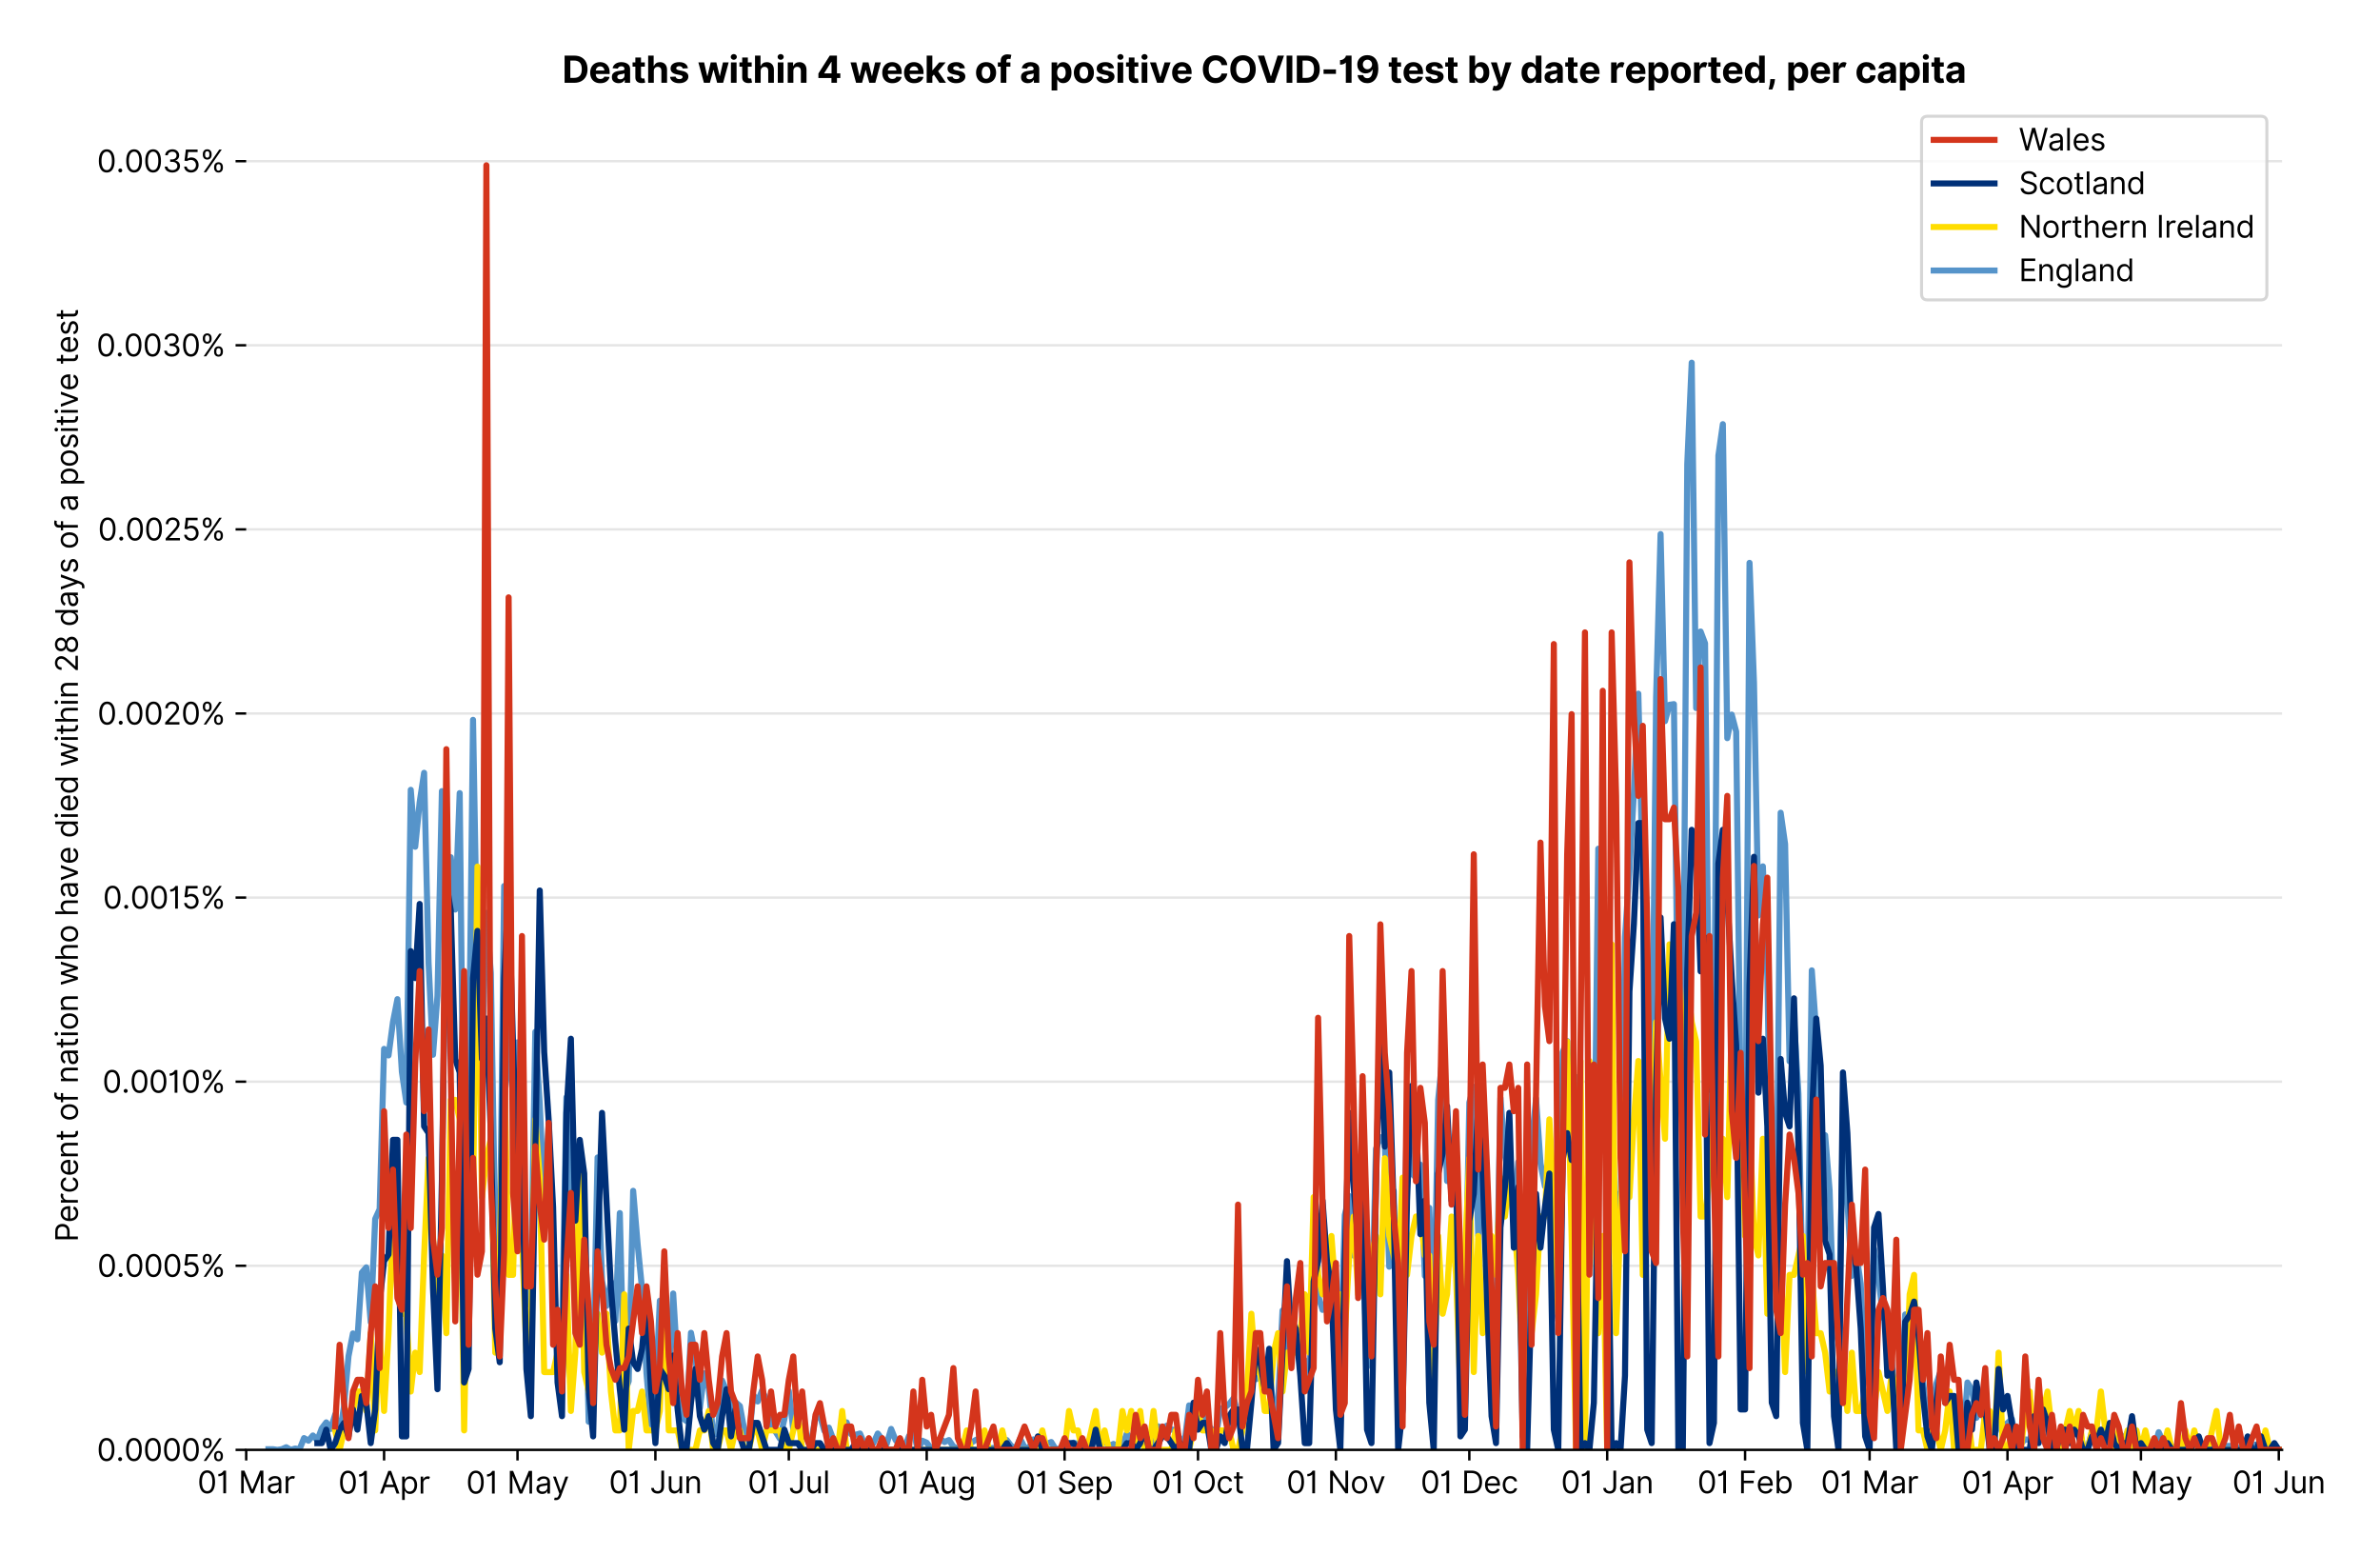 <?xml version="1.0" encoding="utf-8" standalone="no"?>
<!DOCTYPE svg PUBLIC "-//W3C//DTD SVG 1.1//EN"
  "http://www.w3.org/Graphics/SVG/1.1/DTD/svg11.dtd">
<svg version="1.1" viewBox="0 0 782.789 511.276" xmlns="http://www.w3.org/2000/svg" xmlns:xlink="http://www.w3.org/1999/xlink">
 <defs>
  <style type="text/css">*{stroke-linecap:butt;stroke-linejoin:round;}</style>
 </defs>
 <g id="figure_1">
  <g id="patch_1">
   <path d="M 0 511.276 
L 782.789 511.276 
L 782.789 0 
L 0 0 
z
" style="fill:#ffffff;"/>
  </g>
  <g id="axes_1">
   <g id="patch_2">
    <path d="M 80.977 476.745 
L 750.577 476.745 
L 750.577 33.225 
L 80.977 33.225 
z
" style="fill:#ffffff;"/>
   </g>
   <g id="matplotlib.axis_1">
    <g id="xtick_1">
     <g id="line2d_1">
      <defs>
       <path d="M 0 0 
L 0 3.5 
" id="m0a2460699d" style="stroke:#000000;stroke-width:0.8;"/>
      </defs>
      <g>
       <use style="stroke:#000000;stroke-width:0.8;" x="80.977" xlink:href="#m0a2460699d" y="476.745"/>
      </g>
     </g>
     <g id="text_1">
      <!-- 01 Mar -->
      <g transform="translate(64.94 491.018)scale(0.1 -0.1)">
       <defs>
        <path d="M 2000 -64 
Q 1230 -64 806 561 
Q 382 1186 382 2327 
Q 382 3459 809 4088 
Q 1236 4718 2000 4718 
Q 2764 4718 3191 4088 
Q 3618 3459 3618 2327 
Q 3618 1186 3194 561 
Q 2771 -64 2000 -64 
z
M 2000 436 
Q 2509 436 2791 927 
Q 3073 1418 3073 2327 
Q 3073 3234 2789 3730 
Q 2505 4227 2000 4227 
Q 1496 4227 1211 3730 
Q 927 3234 927 2327 
Q 927 1418 1210 927 
Q 1493 436 2000 436 
z
" id="Inter-Regular-30" transform="scale(0.016)"/>
        <path d="M 1973 4655 
L 1973 0 
L 1409 0 
L 1409 3836 
L 1373 3836 
Q 1341 3773 1209 3692 
Q 1077 3611 868 3551 
Q 659 3491 391 3491 
L 391 3964 
Q 661 3964 859 4061 
Q 1057 4159 1190 4291 
Q 1323 4423 1392 4529 
Q 1461 4636 1473 4655 
L 1973 4655 
z
" id="Inter-Regular-31" transform="scale(0.016)"/>
        <path id="Inter-Regular-20" transform="scale(0.016)"/>
        <path d="M 564 4655 
L 1236 4655 
L 2818 791 
L 2873 791 
L 4455 4655 
L 5127 4655 
L 5127 0 
L 4600 0 
L 4600 3536 
L 4555 3536 
L 3100 0 
L 2591 0 
L 1136 3536 
L 1091 3536 
L 1091 0 
L 564 0 
L 564 4655 
z
" id="Inter-Regular-4d" transform="scale(0.016)"/>
        <path d="M 1518 -82 
Q 1186 -82 916 44 
Q 646 170 486 410 
Q 327 650 327 991 
Q 327 1291 445 1478 
Q 564 1666 761 1773 
Q 959 1880 1199 1933 
Q 1439 1986 1682 2018 
Q 2000 2059 2199 2080 
Q 2398 2102 2490 2154 
Q 2582 2207 2582 2336 
L 2582 2355 
Q 2582 2691 2399 2877 
Q 2216 3064 1846 3064 
Q 1461 3064 1243 2895 
Q 1025 2727 936 2536 
L 427 2718 
Q 564 3036 792 3214 
Q 1021 3393 1292 3464 
Q 1564 3536 1827 3536 
Q 1996 3536 2215 3496 
Q 2434 3457 2640 3334 
Q 2846 3211 2982 2963 
Q 3118 2716 3118 2300 
L 3118 0 
L 2582 0 
L 2582 473 
L 2555 473 
Q 2500 359 2373 229 
Q 2246 100 2034 9 
Q 1823 -82 1518 -82 
z
M 1600 400 
Q 1918 400 2137 525 
Q 2357 650 2469 847 
Q 2582 1045 2582 1264 
L 2582 1755 
Q 2548 1714 2433 1681 
Q 2318 1648 2169 1624 
Q 2021 1600 1881 1583 
Q 1741 1566 1655 1555 
Q 1446 1527 1265 1467 
Q 1084 1407 974 1287 
Q 864 1168 864 964 
Q 864 684 1072 542 
Q 1280 400 1600 400 
z
" id="Inter-Regular-61" transform="scale(0.016)"/>
        <path d="M 491 0 
L 491 3491 
L 1009 3491 
L 1009 2964 
L 1046 2964 
Q 1139 3223 1389 3384 
Q 1639 3545 1955 3545 
Q 2100 3545 2209 3511 
Q 2318 3477 2400 3418 
L 2218 2964 
Q 2161 2993 2085 3010 
Q 2009 3027 1909 3027 
Q 1527 3027 1277 2794 
Q 1027 2561 1027 2209 
L 1027 0 
L 491 0 
z
" id="Inter-Regular-72" transform="scale(0.016)"/>
       </defs>
       <use xlink:href="#Inter-Regular-30"/>
       <use x="62.5" xlink:href="#Inter-Regular-31"/>
       <use x="106.676" xlink:href="#Inter-Regular-20"/>
       <use x="134.801" xlink:href="#Inter-Regular-4d"/>
       <use x="225.994" xlink:href="#Inter-Regular-61"/>
       <use x="282.386" xlink:href="#Inter-Regular-72"/>
      </g>
     </g>
    </g>
    <g id="xtick_2">
     <g id="line2d_2">
      <g>
       <use style="stroke:#000000;stroke-width:0.8;" x="126.325" xlink:href="#m0a2460699d" y="476.745"/>
      </g>
     </g>
     <g id="text_2">
      <!-- 01 Apr -->
      <g transform="translate(111.24 491.117)scale(0.1 -0.1)">
       <defs>
        <path d="M 755 0 
L 164 0 
L 1873 4655 
L 2455 4655 
L 4164 0 
L 3573 0 
L 3105 1318 
L 1223 1318 
L 755 0 
z
M 1400 1818 
L 2927 1818 
L 2182 3918 
L 2146 3918 
L 1400 1818 
z
" id="Inter-Regular-41" transform="scale(0.016)"/>
        <path d="M 491 -1309 
L 491 3491 
L 1009 3491 
L 1009 2936 
L 1073 2936 
Q 1132 3027 1237 3169 
Q 1343 3311 1542 3423 
Q 1741 3536 2082 3536 
Q 2523 3536 2859 3315 
Q 3196 3095 3384 2690 
Q 3573 2286 3573 1736 
Q 3573 1182 3384 776 
Q 3196 370 2861 148 
Q 2527 -73 2091 -73 
Q 1755 -73 1552 39 
Q 1350 152 1241 296 
Q 1132 441 1073 536 
L 1027 536 
L 1027 -1309 
L 491 -1309 
z
M 1018 1745 
Q 1018 1152 1276 780 
Q 1534 409 2018 409 
Q 2355 409 2581 587 
Q 2807 766 2921 1069 
Q 3036 1373 3036 1745 
Q 3036 2114 2923 2410 
Q 2811 2707 2585 2881 
Q 2359 3055 2018 3055 
Q 1527 3055 1272 2693 
Q 1018 2332 1018 1745 
z
" id="Inter-Regular-70" transform="scale(0.016)"/>
       </defs>
       <use xlink:href="#Inter-Regular-30"/>
       <use x="62.5" xlink:href="#Inter-Regular-31"/>
       <use x="106.676" xlink:href="#Inter-Regular-20"/>
       <use x="134.801" xlink:href="#Inter-Regular-41"/>
       <use x="202.415" xlink:href="#Inter-Regular-70"/>
       <use x="263.352" xlink:href="#Inter-Regular-72"/>
      </g>
     </g>
    </g>
    <g id="xtick_3">
     <g id="line2d_3">
      <g>
       <use style="stroke:#000000;stroke-width:0.8;" x="170.211" xlink:href="#m0a2460699d" y="476.745"/>
      </g>
     </g>
     <g id="text_3">
      <!-- 01 May -->
      <g transform="translate(153.308 491.117)scale(0.1 -0.1)">
       <defs>
        <path d="M 818 -1355 
Q 682 -1355 575 -1333 
Q 468 -1311 427 -1291 
L 564 -818 
Q 857 -893 1053 -814 
Q 1250 -736 1391 -345 
L 1509 -18 
L 218 3491 
L 800 3491 
L 1764 709 
L 1800 709 
L 2764 3491 
L 3346 3491 
L 1846 -564 
Q 1550 -1355 818 -1355 
z
" id="Inter-Regular-79" transform="scale(0.016)"/>
       </defs>
       <use xlink:href="#Inter-Regular-30"/>
       <use x="62.5" xlink:href="#Inter-Regular-31"/>
       <use x="106.676" xlink:href="#Inter-Regular-20"/>
       <use x="134.801" xlink:href="#Inter-Regular-4d"/>
       <use x="225.994" xlink:href="#Inter-Regular-61"/>
       <use x="282.386" xlink:href="#Inter-Regular-79"/>
      </g>
     </g>
    </g>
    <g id="xtick_4">
     <g id="line2d_4">
      <g>
       <use style="stroke:#000000;stroke-width:0.8;" x="215.56" xlink:href="#m0a2460699d" y="476.745"/>
      </g>
     </g>
     <g id="text_4">
      <!-- 01 Jun -->
      <g transform="translate(200.276 491.018)scale(0.1 -0.1)">
       <defs>
        <path d="M 2346 4655 
L 2909 4655 
L 2909 1327 
Q 2909 657 2549 296 
Q 2189 -64 1582 -64 
Q 1200 -64 902 76 
Q 605 216 434 475 
Q 264 734 264 1091 
L 818 1091 
Q 818 795 1034 615 
Q 1250 436 1582 436 
Q 1948 436 2147 664 
Q 2346 893 2346 1327 
L 2346 4655 
z
" id="Inter-Regular-4a" transform="scale(0.016)"/>
        <path d="M 2691 1427 
L 2691 3491 
L 3227 3491 
L 3227 0 
L 2691 0 
L 2691 591 
L 2655 591 
Q 2532 325 2273 140 
Q 2014 -45 1618 -45 
Q 1127 -45 809 280 
Q 491 605 491 1273 
L 491 3491 
L 1027 3491 
L 1027 1309 
Q 1027 927 1242 700 
Q 1457 473 1791 473 
Q 1991 473 2199 575 
Q 2407 677 2549 888 
Q 2691 1100 2691 1427 
z
" id="Inter-Regular-75" transform="scale(0.016)"/>
        <path d="M 1027 2100 
L 1027 0 
L 491 0 
L 491 3491 
L 1009 3491 
L 1009 2945 
L 1055 2945 
Q 1177 3211 1427 3373 
Q 1677 3536 2073 3536 
Q 2602 3536 2928 3211 
Q 3255 2886 3255 2218 
L 3255 0 
L 2718 0 
L 2718 2182 
Q 2718 2593 2504 2824 
Q 2291 3055 1918 3055 
Q 1534 3055 1280 2806 
Q 1027 2557 1027 2100 
z
" id="Inter-Regular-6e" transform="scale(0.016)"/>
       </defs>
       <use xlink:href="#Inter-Regular-30"/>
       <use x="62.5" xlink:href="#Inter-Regular-31"/>
       <use x="106.676" xlink:href="#Inter-Regular-20"/>
       <use x="134.801" xlink:href="#Inter-Regular-4a"/>
       <use x="189.063" xlink:href="#Inter-Regular-75"/>
       <use x="247.159" xlink:href="#Inter-Regular-6e"/>
      </g>
     </g>
    </g>
    <g id="xtick_5">
     <g id="line2d_5">
      <g>
       <use style="stroke:#000000;stroke-width:0.8;" x="259.446" xlink:href="#m0a2460699d" y="476.745"/>
      </g>
     </g>
     <g id="text_5">
      <!-- 01 Jul -->
      <g transform="translate(245.902 491.018)scale(0.1 -0.1)">
       <defs>
        <path d="M 1027 4655 
L 1027 0 
L 491 0 
L 491 4655 
L 1027 4655 
z
" id="Inter-Regular-6c" transform="scale(0.016)"/>
       </defs>
       <use xlink:href="#Inter-Regular-30"/>
       <use x="62.5" xlink:href="#Inter-Regular-31"/>
       <use x="106.676" xlink:href="#Inter-Regular-20"/>
       <use x="134.801" xlink:href="#Inter-Regular-4a"/>
       <use x="189.063" xlink:href="#Inter-Regular-75"/>
       <use x="247.159" xlink:href="#Inter-Regular-6c"/>
      </g>
     </g>
    </g>
    <g id="xtick_6">
     <g id="line2d_6">
      <g>
       <use style="stroke:#000000;stroke-width:0.8;" x="304.795" xlink:href="#m0a2460699d" y="476.745"/>
      </g>
     </g>
     <g id="text_6">
      <!-- 01 Aug -->
      <g transform="translate(288.723 491.117)scale(0.1 -0.1)">
       <defs>
        <path d="M 1900 -1382 
Q 1316 -1382 976 -1169 
Q 636 -957 473 -682 
L 900 -382 
Q 973 -477 1084 -601 
Q 1196 -725 1390 -817 
Q 1584 -909 1900 -909 
Q 2323 -909 2598 -704 
Q 2873 -500 2873 -64 
L 2873 645 
L 2827 645 
Q 2768 550 2660 410 
Q 2552 270 2351 162 
Q 2150 55 1809 55 
Q 1386 55 1051 255 
Q 716 455 521 836 
Q 327 1218 327 1764 
Q 327 2300 516 2699 
Q 705 3098 1041 3317 
Q 1377 3536 1818 3536 
Q 2159 3536 2360 3423 
Q 2561 3311 2669 3169 
Q 2777 3027 2836 2936 
L 2891 2936 
L 2891 3491 
L 3409 3491 
L 3409 -100 
Q 3409 -550 3205 -833 
Q 3002 -1116 2660 -1249 
Q 2318 -1382 1900 -1382 
z
M 1882 536 
Q 2366 536 2624 864 
Q 2882 1193 2882 1773 
Q 2882 2339 2627 2697 
Q 2373 3055 1882 3055 
Q 1541 3055 1315 2882 
Q 1089 2709 976 2418 
Q 864 2127 864 1773 
Q 864 1227 1120 881 
Q 1377 536 1882 536 
z
" id="Inter-Regular-67" transform="scale(0.016)"/>
       </defs>
       <use xlink:href="#Inter-Regular-30"/>
       <use x="62.5" xlink:href="#Inter-Regular-31"/>
       <use x="106.676" xlink:href="#Inter-Regular-20"/>
       <use x="134.801" xlink:href="#Inter-Regular-41"/>
       <use x="202.415" xlink:href="#Inter-Regular-75"/>
       <use x="260.511" xlink:href="#Inter-Regular-67"/>
      </g>
     </g>
    </g>
    <g id="xtick_7">
     <g id="line2d_7">
      <g>
       <use style="stroke:#000000;stroke-width:0.8;" x="350.143" xlink:href="#m0a2460699d" y="476.745"/>
      </g>
     </g>
     <g id="text_7">
      <!-- 01 Sep -->
      <g transform="translate(334.256 491.117)scale(0.1 -0.1)">
       <defs>
        <path d="M 3109 3491 
Q 3068 3836 2777 4027 
Q 2486 4218 2064 4218 
Q 1600 4218 1318 3999 
Q 1036 3780 1036 3445 
Q 1036 3195 1189 3042 
Q 1343 2889 1553 2803 
Q 1764 2718 1936 2673 
L 2409 2545 
Q 2591 2498 2815 2414 
Q 3039 2330 3244 2185 
Q 3450 2041 3584 1816 
Q 3718 1591 3718 1264 
Q 3718 886 3521 581 
Q 3325 277 2949 97 
Q 2573 -82 2036 -82 
Q 1286 -82 845 272 
Q 405 627 364 1200 
L 946 1200 
Q 968 936 1124 764 
Q 1280 593 1519 510 
Q 1759 427 2036 427 
Q 2359 427 2616 533 
Q 2873 639 3023 828 
Q 3173 1018 3173 1273 
Q 3173 1505 3043 1650 
Q 2914 1795 2702 1886 
Q 2491 1977 2246 2045 
L 1673 2209 
Q 1127 2366 809 2657 
Q 491 2948 491 3418 
Q 491 3809 703 4101 
Q 916 4393 1276 4555 
Q 1636 4718 2082 4718 
Q 2532 4718 2882 4558 
Q 3232 4398 3437 4120 
Q 3643 3843 3655 3491 
L 3109 3491 
z
" id="Inter-Regular-53" transform="scale(0.016)"/>
        <path d="M 1955 -73 
Q 1450 -73 1085 151 
Q 721 375 524 778 
Q 327 1182 327 1718 
Q 327 2255 524 2665 
Q 721 3075 1074 3305 
Q 1427 3536 1900 3536 
Q 2173 3536 2439 3445 
Q 2705 3355 2923 3151 
Q 3141 2948 3270 2614 
Q 3400 2280 3400 1791 
L 3400 1564 
L 866 1564 
Q 884 1005 1183 707 
Q 1482 409 1955 409 
Q 2271 409 2498 545 
Q 2725 682 2827 955 
L 3346 809 
Q 3223 414 2854 170 
Q 2486 -73 1955 -73 
z
M 866 2027 
L 2855 2027 
Q 2855 2470 2595 2762 
Q 2336 3055 1900 3055 
Q 1593 3055 1368 2911 
Q 1143 2768 1013 2533 
Q 884 2298 866 2027 
z
" id="Inter-Regular-65" transform="scale(0.016)"/>
       </defs>
       <use xlink:href="#Inter-Regular-30"/>
       <use x="62.5" xlink:href="#Inter-Regular-31"/>
       <use x="106.676" xlink:href="#Inter-Regular-20"/>
       <use x="134.801" xlink:href="#Inter-Regular-53"/>
       <use x="198.58" xlink:href="#Inter-Regular-65"/>
       <use x="256.818" xlink:href="#Inter-Regular-70"/>
      </g>
     </g>
    </g>
    <g id="xtick_8">
     <g id="line2d_8">
      <g>
       <use style="stroke:#000000;stroke-width:0.8;" x="394.029" xlink:href="#m0a2460699d" y="476.745"/>
      </g>
     </g>
     <g id="text_8">
      <!-- 01 Oct -->
      <g transform="translate(378.873 491.018)scale(0.1 -0.1)">
       <defs>
        <path d="M 4491 2327 
Q 4491 1591 4225 1054 
Q 3959 518 3495 227 
Q 3032 -64 2436 -64 
Q 1841 -64 1377 227 
Q 914 518 648 1054 
Q 382 1591 382 2327 
Q 382 3064 648 3600 
Q 914 4136 1377 4427 
Q 1841 4718 2436 4718 
Q 3032 4718 3495 4427 
Q 3959 4136 4225 3600 
Q 4491 3064 4491 2327 
z
M 3946 2327 
Q 3946 2932 3744 3348 
Q 3543 3764 3201 3977 
Q 2859 4191 2436 4191 
Q 2014 4191 1672 3977 
Q 1330 3764 1128 3348 
Q 927 2932 927 2327 
Q 927 1723 1128 1307 
Q 1330 891 1672 677 
Q 2014 464 2436 464 
Q 2859 464 3201 677 
Q 3543 891 3744 1307 
Q 3946 1723 3946 2327 
z
" id="Inter-Regular-4f" transform="scale(0.016)"/>
        <path d="M 1909 -73 
Q 1418 -73 1063 159 
Q 709 391 518 798 
Q 327 1205 327 1727 
Q 327 2259 524 2667 
Q 721 3075 1074 3305 
Q 1427 3536 1900 3536 
Q 2268 3536 2563 3400 
Q 2859 3264 3047 3018 
Q 3236 2773 3282 2445 
L 2746 2445 
Q 2684 2684 2474 2869 
Q 2264 3055 1909 3055 
Q 1439 3055 1151 2697 
Q 864 2339 864 1745 
Q 864 1139 1148 774 
Q 1432 409 1909 409 
Q 2223 409 2447 570 
Q 2671 732 2746 1018 
L 3282 1018 
Q 3236 709 3058 462 
Q 2880 216 2588 71 
Q 2296 -73 1909 -73 
z
" id="Inter-Regular-63" transform="scale(0.016)"/>
        <path d="M 2009 3491 
L 2009 3036 
L 1264 3036 
L 1264 1000 
Q 1264 773 1331 660 
Q 1398 548 1503 510 
Q 1609 473 1727 473 
Q 1816 473 1873 483 
Q 1930 493 1964 500 
L 2073 18 
Q 2018 -2 1920 -23 
Q 1823 -45 1673 -45 
Q 1446 -45 1228 52 
Q 1011 150 869 350 
Q 727 550 727 855 
L 727 3036 
L 200 3036 
L 200 3491 
L 727 3491 
L 727 4327 
L 1264 4327 
L 1264 3491 
L 2009 3491 
z
" id="Inter-Regular-74" transform="scale(0.016)"/>
       </defs>
       <use xlink:href="#Inter-Regular-30"/>
       <use x="62.5" xlink:href="#Inter-Regular-31"/>
       <use x="106.676" xlink:href="#Inter-Regular-20"/>
       <use x="134.801" xlink:href="#Inter-Regular-4f"/>
       <use x="210.938" xlink:href="#Inter-Regular-63"/>
       <use x="266.761" xlink:href="#Inter-Regular-74"/>
      </g>
     </g>
    </g>
    <g id="xtick_9">
     <g id="line2d_9">
      <g>
       <use style="stroke:#000000;stroke-width:0.8;" x="439.378" xlink:href="#m0a2460699d" y="476.745"/>
      </g>
     </g>
     <g id="text_9">
      <!-- 01 Nov -->
      <g transform="translate(423.107 491.018)scale(0.1 -0.1)">
       <defs>
        <path d="M 4255 4655 
L 4255 0 
L 3709 0 
L 1173 3655 
L 1127 3655 
L 1127 0 
L 564 0 
L 564 4655 
L 1109 4655 
L 3655 991 
L 3700 991 
L 3700 4655 
L 4255 4655 
z
" id="Inter-Regular-4e" transform="scale(0.016)"/>
        <path d="M 1909 -73 
Q 1436 -73 1080 152 
Q 725 377 526 781 
Q 327 1186 327 1727 
Q 327 2273 526 2679 
Q 725 3086 1080 3311 
Q 1436 3536 1909 3536 
Q 2382 3536 2737 3311 
Q 3093 3086 3292 2679 
Q 3491 2273 3491 1727 
Q 3491 1186 3292 781 
Q 3093 377 2737 152 
Q 2382 -73 1909 -73 
z
M 1909 409 
Q 2268 409 2500 593 
Q 2732 777 2843 1077 
Q 2955 1377 2955 1727 
Q 2955 2077 2843 2379 
Q 2732 2682 2500 2868 
Q 2268 3055 1909 3055 
Q 1550 3055 1318 2868 
Q 1086 2682 975 2379 
Q 864 2077 864 1727 
Q 864 1377 975 1077 
Q 1086 777 1318 593 
Q 1550 409 1909 409 
z
" id="Inter-Regular-6f" transform="scale(0.016)"/>
        <path d="M 3346 3491 
L 2055 0 
L 1509 0 
L 218 3491 
L 800 3491 
L 1764 709 
L 1800 709 
L 2764 3491 
L 3346 3491 
z
" id="Inter-Regular-76" transform="scale(0.016)"/>
       </defs>
       <use xlink:href="#Inter-Regular-30"/>
       <use x="62.5" xlink:href="#Inter-Regular-31"/>
       <use x="106.676" xlink:href="#Inter-Regular-20"/>
       <use x="134.801" xlink:href="#Inter-Regular-4e"/>
       <use x="210.085" xlink:href="#Inter-Regular-6f"/>
       <use x="269.744" xlink:href="#Inter-Regular-76"/>
      </g>
     </g>
    </g>
    <g id="xtick_10">
     <g id="line2d_10">
      <g>
       <use style="stroke:#000000;stroke-width:0.8;" x="483.264" xlink:href="#m0a2460699d" y="476.745"/>
      </g>
     </g>
     <g id="text_10">
      <!-- 01 Dec -->
      <g transform="translate(467.227 491.018)scale(0.1 -0.1)">
       <defs>
        <path d="M 2000 0 
L 564 0 
L 564 4655 
L 2064 4655 
Q 2741 4655 3223 4376 
Q 3705 4098 3961 3578 
Q 4218 3059 4218 2336 
Q 4218 1609 3959 1085 
Q 3700 561 3204 280 
Q 2709 0 2000 0 
z
M 1127 500 
L 1964 500 
Q 2830 500 3251 992 
Q 3673 1484 3673 2336 
Q 3673 3182 3259 3668 
Q 2846 4155 2027 4155 
L 1127 4155 
L 1127 500 
z
" id="Inter-Regular-44" transform="scale(0.016)"/>
       </defs>
       <use xlink:href="#Inter-Regular-30"/>
       <use x="62.5" xlink:href="#Inter-Regular-31"/>
       <use x="106.676" xlink:href="#Inter-Regular-20"/>
       <use x="134.801" xlink:href="#Inter-Regular-44"/>
       <use x="206.676" xlink:href="#Inter-Regular-65"/>
       <use x="264.915" xlink:href="#Inter-Regular-63"/>
      </g>
     </g>
    </g>
    <g id="xtick_11">
     <g id="line2d_11">
      <g>
       <use style="stroke:#000000;stroke-width:0.8;" x="528.612" xlink:href="#m0a2460699d" y="476.745"/>
      </g>
     </g>
     <g id="text_11">
      <!-- 01 Jan -->
      <g transform="translate(513.413 491.018)scale(0.1 -0.1)">
       <use xlink:href="#Inter-Regular-30"/>
       <use x="62.5" xlink:href="#Inter-Regular-31"/>
       <use x="106.676" xlink:href="#Inter-Regular-20"/>
       <use x="134.801" xlink:href="#Inter-Regular-4a"/>
       <use x="189.063" xlink:href="#Inter-Regular-61"/>
       <use x="245.455" xlink:href="#Inter-Regular-6e"/>
      </g>
     </g>
    </g>
    <g id="xtick_12">
     <g id="line2d_12">
      <g>
       <use style="stroke:#000000;stroke-width:0.8;" x="573.961" xlink:href="#m0a2460699d" y="476.745"/>
      </g>
     </g>
     <g id="text_12">
      <!-- 01 Feb -->
      <g transform="translate(558.272 491.018)scale(0.1 -0.1)">
       <defs>
        <path d="M 564 0 
L 564 4655 
L 3355 4655 
L 3355 4155 
L 1127 4155 
L 1127 2582 
L 3146 2582 
L 3146 2082 
L 1127 2082 
L 1127 0 
L 564 0 
z
" id="Inter-Regular-46" transform="scale(0.016)"/>
        <path d="M 564 0 
L 564 4655 
L 1100 4655 
L 1100 2936 
L 1146 2936 
Q 1205 3027 1310 3169 
Q 1416 3311 1615 3423 
Q 1814 3536 2155 3536 
Q 2596 3536 2932 3315 
Q 3268 3095 3457 2690 
Q 3646 2286 3646 1736 
Q 3646 1182 3457 776 
Q 3268 370 2934 148 
Q 2600 -73 2164 -73 
Q 1827 -73 1625 39 
Q 1423 152 1314 296 
Q 1205 441 1146 536 
L 1082 536 
L 1082 0 
L 564 0 
z
M 1091 1745 
Q 1091 1152 1349 780 
Q 1607 409 2091 409 
Q 2427 409 2653 587 
Q 2880 766 2994 1069 
Q 3109 1373 3109 1745 
Q 3109 2114 2996 2410 
Q 2884 2707 2658 2881 
Q 2432 3055 2091 3055 
Q 1600 3055 1345 2693 
Q 1091 2332 1091 1745 
z
" id="Inter-Regular-62" transform="scale(0.016)"/>
       </defs>
       <use xlink:href="#Inter-Regular-30"/>
       <use x="62.5" xlink:href="#Inter-Regular-31"/>
       <use x="106.676" xlink:href="#Inter-Regular-20"/>
       <use x="134.801" xlink:href="#Inter-Regular-46"/>
       <use x="193.466" xlink:href="#Inter-Regular-65"/>
       <use x="251.705" xlink:href="#Inter-Regular-62"/>
      </g>
     </g>
    </g>
    <g id="xtick_13">
     <g id="line2d_13">
      <g>
       <use style="stroke:#000000;stroke-width:0.8;" x="614.921" xlink:href="#m0a2460699d" y="476.745"/>
      </g>
     </g>
     <g id="text_13">
      <!-- 01 Mar -->
      <g transform="translate(598.885 491.018)scale(0.1 -0.1)">
       <use xlink:href="#Inter-Regular-30"/>
       <use x="62.5" xlink:href="#Inter-Regular-31"/>
       <use x="106.676" xlink:href="#Inter-Regular-20"/>
       <use x="134.801" xlink:href="#Inter-Regular-4d"/>
       <use x="225.994" xlink:href="#Inter-Regular-61"/>
       <use x="282.386" xlink:href="#Inter-Regular-72"/>
      </g>
     </g>
    </g>
    <g id="xtick_14">
     <g id="line2d_14">
      <g>
       <use style="stroke:#000000;stroke-width:0.8;" x="660.27" xlink:href="#m0a2460699d" y="476.745"/>
      </g>
     </g>
     <g id="text_14">
      <!-- 01 Apr -->
      <g transform="translate(645.185 491.117)scale(0.1 -0.1)">
       <use xlink:href="#Inter-Regular-30"/>
       <use x="62.5" xlink:href="#Inter-Regular-31"/>
       <use x="106.676" xlink:href="#Inter-Regular-20"/>
       <use x="134.801" xlink:href="#Inter-Regular-41"/>
       <use x="202.415" xlink:href="#Inter-Regular-70"/>
       <use x="263.352" xlink:href="#Inter-Regular-72"/>
      </g>
     </g>
    </g>
    <g id="xtick_15">
     <g id="line2d_15">
      <g>
       <use style="stroke:#000000;stroke-width:0.8;" x="704.156" xlink:href="#m0a2460699d" y="476.745"/>
      </g>
     </g>
     <g id="text_15">
      <!-- 01 May -->
      <g transform="translate(687.253 491.117)scale(0.1 -0.1)">
       <use xlink:href="#Inter-Regular-30"/>
       <use x="62.5" xlink:href="#Inter-Regular-31"/>
       <use x="106.676" xlink:href="#Inter-Regular-20"/>
       <use x="134.801" xlink:href="#Inter-Regular-4d"/>
       <use x="225.994" xlink:href="#Inter-Regular-61"/>
       <use x="282.386" xlink:href="#Inter-Regular-79"/>
      </g>
     </g>
    </g>
    <g id="xtick_16">
     <g id="line2d_16">
      <g>
       <use style="stroke:#000000;stroke-width:0.8;" x="749.505" xlink:href="#m0a2460699d" y="476.745"/>
      </g>
     </g>
     <g id="text_16">
      <!-- 01 Jun -->
      <g transform="translate(734.22 491.018)scale(0.1 -0.1)">
       <use xlink:href="#Inter-Regular-30"/>
       <use x="62.5" xlink:href="#Inter-Regular-31"/>
       <use x="106.676" xlink:href="#Inter-Regular-20"/>
       <use x="134.801" xlink:href="#Inter-Regular-4a"/>
       <use x="189.063" xlink:href="#Inter-Regular-75"/>
       <use x="247.159" xlink:href="#Inter-Regular-6e"/>
      </g>
     </g>
    </g>
   </g>
   <g id="matplotlib.axis_2">
    <g id="ytick_1">
     <g id="line2d_17">
      <path clip-path="url(#pada2d1f8cf)" d="M 80.977 476.745 
L 750.577 476.745 
" style="fill:none;stroke:#e5e5e5;stroke-linecap:square;stroke-width:0.8;"/>
     </g>
     <g id="line2d_18">
      <defs>
       <path d="M 0 0 
L -3.5 0 
" id="m2abba03f5a" style="stroke:#000000;stroke-width:0.8;"/>
      </defs>
      <g>
       <use style="stroke:#000000;stroke-width:0.8;" x="80.977" xlink:href="#m2abba03f5a" y="476.745"/>
      </g>
     </g>
     <g id="text_17">
      <!-- 0.0000% -->
      <g transform="translate(31.845 480.382)scale(0.1 -0.1)">
       <defs>
        <path d="M 882 -36 
Q 714 -36 593 84 
Q 473 205 473 373 
Q 473 541 593 661 
Q 714 782 882 782 
Q 1050 782 1170 661 
Q 1291 541 1291 373 
Q 1291 205 1170 84 
Q 1050 -36 882 -36 
z
" id="Inter-Regular-2e" transform="scale(0.016)"/>
        <path d="M 2855 873 
L 2855 1118 
Q 2855 1373 2960 1585 
Q 3066 1798 3269 1926 
Q 3473 2055 3764 2055 
Q 4059 2055 4259 1926 
Q 4459 1798 4561 1585 
Q 4664 1373 4664 1118 
L 4664 873 
Q 4664 618 4560 405 
Q 4457 193 4256 64 
Q 4055 -64 3764 -64 
Q 3468 -64 3266 64 
Q 3064 193 2959 405 
Q 2855 618 2855 873 
z
M 536 3536 
L 536 3782 
Q 536 4036 642 4248 
Q 748 4461 951 4589 
Q 1155 4718 1446 4718 
Q 1741 4718 1941 4589 
Q 2141 4461 2243 4248 
Q 2346 4036 2346 3782 
L 2346 3536 
Q 2346 3282 2242 3069 
Q 2139 2857 1937 2728 
Q 1736 2600 1446 2600 
Q 1150 2600 948 2728 
Q 746 2857 641 3069 
Q 536 3282 536 3536 
z
M 709 0 
L 3909 4655 
L 4427 4655 
L 1227 0 
L 709 0 
z
M 3318 1118 
L 3318 873 
Q 3318 661 3418 494 
Q 3518 327 3764 327 
Q 4002 327 4101 494 
Q 4200 661 4200 873 
L 4200 1118 
Q 4200 1330 4104 1497 
Q 4009 1664 3764 1664 
Q 3525 1664 3421 1497 
Q 3318 1330 3318 1118 
z
M 1000 3782 
L 1000 3536 
Q 1000 3325 1100 3158 
Q 1200 2991 1446 2991 
Q 1684 2991 1783 3158 
Q 1882 3325 1882 3536 
L 1882 3782 
Q 1882 3993 1786 4160 
Q 1691 4327 1446 4327 
Q 1207 4327 1103 4160 
Q 1000 3993 1000 3782 
z
" id="Inter-Regular-25" transform="scale(0.016)"/>
       </defs>
       <use xlink:href="#Inter-Regular-30"/>
       <use x="62.5" xlink:href="#Inter-Regular-2e"/>
       <use x="90.057" xlink:href="#Inter-Regular-30"/>
       <use x="152.557" xlink:href="#Inter-Regular-30"/>
       <use x="215.057" xlink:href="#Inter-Regular-30"/>
       <use x="277.557" xlink:href="#Inter-Regular-30"/>
       <use x="340.057" xlink:href="#Inter-Regular-25"/>
      </g>
     </g>
    </g>
    <g id="ytick_2">
     <g id="line2d_19">
      <path clip-path="url(#pada2d1f8cf)" d="M 80.977 416.21 
L 750.577 416.21 
" style="fill:none;stroke:#e5e5e5;stroke-linecap:square;stroke-width:0.8;"/>
     </g>
     <g id="line2d_20">
      <g>
       <use style="stroke:#000000;stroke-width:0.8;" x="80.977" xlink:href="#m2abba03f5a" y="416.21"/>
      </g>
     </g>
     <g id="text_18">
      <!-- 0.0005% -->
      <g transform="translate(32.016 419.846)scale(0.1 -0.1)">
       <defs>
        <path d="M 1936 -64 
Q 1536 -64 1216 95 
Q 896 255 702 532 
Q 509 809 491 1164 
L 1036 1164 
Q 1068 848 1324 642 
Q 1580 436 1936 436 
Q 2223 436 2447 570 
Q 2671 705 2799 940 
Q 2927 1175 2927 1473 
Q 2927 1777 2794 2017 
Q 2661 2257 2429 2395 
Q 2198 2534 1900 2536 
Q 1686 2539 1461 2472 
Q 1236 2405 1091 2300 
L 564 2364 
L 846 4655 
L 3264 4655 
L 3264 4155 
L 1318 4155 
L 1155 2782 
L 1182 2782 
Q 1325 2895 1541 2970 
Q 1757 3045 1991 3045 
Q 2418 3045 2753 2842 
Q 3089 2639 3281 2286 
Q 3473 1934 3473 1482 
Q 3473 1036 3274 687 
Q 3075 339 2727 137 
Q 2380 -64 1936 -64 
z
" id="Inter-Regular-35" transform="scale(0.016)"/>
       </defs>
       <use xlink:href="#Inter-Regular-30"/>
       <use x="62.5" xlink:href="#Inter-Regular-2e"/>
       <use x="90.057" xlink:href="#Inter-Regular-30"/>
       <use x="152.557" xlink:href="#Inter-Regular-30"/>
       <use x="215.057" xlink:href="#Inter-Regular-30"/>
       <use x="277.557" xlink:href="#Inter-Regular-35"/>
       <use x="338.352" xlink:href="#Inter-Regular-25"/>
      </g>
     </g>
    </g>
    <g id="ytick_3">
     <g id="line2d_21">
      <path clip-path="url(#pada2d1f8cf)" d="M 80.977 355.674 
L 750.577 355.674 
" style="fill:none;stroke:#e5e5e5;stroke-linecap:square;stroke-width:0.8;"/>
     </g>
     <g id="line2d_22">
      <g>
       <use style="stroke:#000000;stroke-width:0.8;" x="80.977" xlink:href="#m2abba03f5a" y="355.674"/>
      </g>
     </g>
     <g id="text_19">
      <!-- 0.0010% -->
      <g transform="translate(33.678 359.311)scale(0.1 -0.1)">
       <use xlink:href="#Inter-Regular-30"/>
       <use x="62.5" xlink:href="#Inter-Regular-2e"/>
       <use x="90.057" xlink:href="#Inter-Regular-30"/>
       <use x="152.557" xlink:href="#Inter-Regular-30"/>
       <use x="215.057" xlink:href="#Inter-Regular-31"/>
       <use x="259.233" xlink:href="#Inter-Regular-30"/>
       <use x="321.733" xlink:href="#Inter-Regular-25"/>
      </g>
     </g>
    </g>
    <g id="ytick_4">
     <g id="line2d_23">
      <path clip-path="url(#pada2d1f8cf)" d="M 80.977 295.139 
L 750.577 295.139 
" style="fill:none;stroke:#e5e5e5;stroke-linecap:square;stroke-width:0.8;"/>
     </g>
     <g id="line2d_24">
      <g>
       <use style="stroke:#000000;stroke-width:0.8;" x="80.977" xlink:href="#m2abba03f5a" y="295.139"/>
      </g>
     </g>
     <g id="text_20">
      <!-- 0.0015% -->
      <g transform="translate(33.848 298.776)scale(0.1 -0.1)">
       <use xlink:href="#Inter-Regular-30"/>
       <use x="62.5" xlink:href="#Inter-Regular-2e"/>
       <use x="90.057" xlink:href="#Inter-Regular-30"/>
       <use x="152.557" xlink:href="#Inter-Regular-30"/>
       <use x="215.057" xlink:href="#Inter-Regular-31"/>
       <use x="259.233" xlink:href="#Inter-Regular-35"/>
       <use x="320.028" xlink:href="#Inter-Regular-25"/>
      </g>
     </g>
    </g>
    <g id="ytick_5">
     <g id="line2d_25">
      <path clip-path="url(#pada2d1f8cf)" d="M 80.977 234.604 
L 750.577 234.604 
" style="fill:none;stroke:#e5e5e5;stroke-linecap:square;stroke-width:0.8;"/>
     </g>
     <g id="line2d_26">
      <g>
       <use style="stroke:#000000;stroke-width:0.8;" x="80.977" xlink:href="#m2abba03f5a" y="234.604"/>
      </g>
     </g>
     <g id="text_21">
      <!-- 0.0020% -->
      <g transform="translate(32.044 238.241)scale(0.1 -0.1)">
       <defs>
        <path d="M 482 0 
L 482 409 
L 2018 2091 
Q 2289 2386 2464 2605 
Q 2639 2825 2724 3019 
Q 2809 3214 2809 3427 
Q 2809 3795 2553 4011 
Q 2298 4227 1918 4227 
Q 1514 4227 1275 3985 
Q 1036 3743 1036 3345 
L 500 3345 
Q 500 3755 688 4064 
Q 877 4373 1203 4545 
Q 1530 4718 1936 4718 
Q 2346 4718 2661 4545 
Q 2977 4373 3156 4079 
Q 3336 3786 3336 3427 
Q 3336 3170 3244 2926 
Q 3152 2682 2926 2383 
Q 2700 2084 2300 1655 
L 1255 536 
L 1255 500 
L 3418 500 
L 3418 0 
L 482 0 
z
" id="Inter-Regular-32" transform="scale(0.016)"/>
       </defs>
       <use xlink:href="#Inter-Regular-30"/>
       <use x="62.5" xlink:href="#Inter-Regular-2e"/>
       <use x="90.057" xlink:href="#Inter-Regular-30"/>
       <use x="152.557" xlink:href="#Inter-Regular-30"/>
       <use x="215.057" xlink:href="#Inter-Regular-32"/>
       <use x="275.568" xlink:href="#Inter-Regular-30"/>
       <use x="338.068" xlink:href="#Inter-Regular-25"/>
      </g>
     </g>
    </g>
    <g id="ytick_6">
     <g id="line2d_27">
      <path clip-path="url(#pada2d1f8cf)" d="M 80.977 174.069 
L 750.577 174.069 
" style="fill:none;stroke:#e5e5e5;stroke-linecap:square;stroke-width:0.8;"/>
     </g>
     <g id="line2d_28">
      <g>
       <use style="stroke:#000000;stroke-width:0.8;" x="80.977" xlink:href="#m2abba03f5a" y="174.069"/>
      </g>
     </g>
     <g id="text_22">
      <!-- 0.0025% -->
      <g transform="translate(32.214 177.705)scale(0.1 -0.1)">
       <use xlink:href="#Inter-Regular-30"/>
       <use x="62.5" xlink:href="#Inter-Regular-2e"/>
       <use x="90.057" xlink:href="#Inter-Regular-30"/>
       <use x="152.557" xlink:href="#Inter-Regular-30"/>
       <use x="215.057" xlink:href="#Inter-Regular-32"/>
       <use x="275.568" xlink:href="#Inter-Regular-35"/>
       <use x="336.364" xlink:href="#Inter-Regular-25"/>
      </g>
     </g>
    </g>
    <g id="ytick_7">
     <g id="line2d_29">
      <path clip-path="url(#pada2d1f8cf)" d="M 80.977 113.533 
L 750.577 113.533 
" style="fill:none;stroke:#e5e5e5;stroke-linecap:square;stroke-width:0.8;"/>
     </g>
     <g id="line2d_30">
      <g>
       <use style="stroke:#000000;stroke-width:0.8;" x="80.977" xlink:href="#m2abba03f5a" y="113.533"/>
      </g>
     </g>
     <g id="text_23">
      <!-- 0.0030% -->
      <g transform="translate(31.731 117.17)scale(0.1 -0.1)">
       <defs>
        <path d="M 2055 -64 
Q 1605 -64 1253 90 
Q 902 245 696 521 
Q 491 798 473 1164 
L 1046 1164 
Q 1071 827 1356 631 
Q 1641 436 2046 436 
Q 2493 436 2783 664 
Q 3073 893 3073 1264 
Q 3073 1650 2787 1893 
Q 2502 2136 1973 2136 
L 1600 2136 
L 1600 2636 
L 1973 2636 
Q 2386 2636 2647 2856 
Q 2909 3077 2909 3445 
Q 2909 3798 2679 4012 
Q 2450 4227 2064 4227 
Q 1823 4227 1610 4139 
Q 1398 4052 1264 3887 
Q 1130 3723 1118 3491 
L 573 3491 
Q 586 3857 793 4133 
Q 1000 4409 1335 4563 
Q 1671 4718 2073 4718 
Q 2505 4718 2814 4544 
Q 3123 4370 3289 4086 
Q 3455 3802 3455 3473 
Q 3455 3080 3249 2802 
Q 3043 2525 2691 2418 
L 2691 2382 
Q 3132 2309 3379 2008 
Q 3627 1707 3627 1264 
Q 3627 884 3421 583 
Q 3216 282 2861 109 
Q 2507 -64 2055 -64 
z
" id="Inter-Regular-33" transform="scale(0.016)"/>
       </defs>
       <use xlink:href="#Inter-Regular-30"/>
       <use x="62.5" xlink:href="#Inter-Regular-2e"/>
       <use x="90.057" xlink:href="#Inter-Regular-30"/>
       <use x="152.557" xlink:href="#Inter-Regular-30"/>
       <use x="215.057" xlink:href="#Inter-Regular-33"/>
       <use x="278.693" xlink:href="#Inter-Regular-30"/>
       <use x="341.193" xlink:href="#Inter-Regular-25"/>
      </g>
     </g>
    </g>
    <g id="ytick_8">
     <g id="line2d_31">
      <path clip-path="url(#pada2d1f8cf)" d="M 80.977 52.998 
L 750.577 52.998 
" style="fill:none;stroke:#e5e5e5;stroke-linecap:square;stroke-width:0.8;"/>
     </g>
     <g id="line2d_32">
      <g>
       <use style="stroke:#000000;stroke-width:0.8;" x="80.977" xlink:href="#m2abba03f5a" y="52.998"/>
      </g>
     </g>
     <g id="text_24">
      <!-- 0.0035% -->
      <g transform="translate(31.902 56.635)scale(0.1 -0.1)">
       <use xlink:href="#Inter-Regular-30"/>
       <use x="62.5" xlink:href="#Inter-Regular-2e"/>
       <use x="90.057" xlink:href="#Inter-Regular-30"/>
       <use x="152.557" xlink:href="#Inter-Regular-30"/>
       <use x="215.057" xlink:href="#Inter-Regular-33"/>
       <use x="278.693" xlink:href="#Inter-Regular-35"/>
       <use x="339.489" xlink:href="#Inter-Regular-25"/>
      </g>
     </g>
    </g>
    <g id="text_25">
     <!-- Percent of nation who have died within 28 days of a positive test -->
     <g transform="translate(25.614 408.396)rotate(-90)scale(0.1 -0.1)">
      <defs>
       <path d="M 564 0 
L 564 4655 
L 2136 4655 
Q 2684 4655 3033 4458 
Q 3382 4261 3550 3927 
Q 3718 3593 3718 3182 
Q 3718 2770 3551 2434 
Q 3384 2098 3036 1899 
Q 2689 1700 2146 1700 
L 1127 1700 
L 1127 0 
L 564 0 
z
M 1127 2200 
L 2127 2200 
Q 2689 2200 2926 2482 
Q 3164 2764 3164 3182 
Q 3164 3602 2925 3878 
Q 2686 4155 2118 4155 
L 1127 4155 
L 1127 2200 
z
" id="Inter-Regular-50" transform="scale(0.016)"/>
       <path d="M 2046 3491 
L 2046 3036 
L 1264 3036 
L 1264 0 
L 727 0 
L 727 3036 
L 164 3036 
L 164 3491 
L 727 3491 
L 727 3973 
Q 727 4273 868 4473 
Q 1009 4673 1234 4773 
Q 1459 4873 1709 4873 
Q 1907 4873 2032 4841 
Q 2157 4809 2218 4782 
L 2064 4318 
Q 2023 4332 1951 4352 
Q 1880 4373 1764 4373 
Q 1498 4373 1381 4239 
Q 1264 4105 1264 3845 
L 1264 3491 
L 2046 3491 
z
" id="Inter-Regular-66" transform="scale(0.016)"/>
       <path d="M 491 0 
L 491 3491 
L 1027 3491 
L 1027 0 
L 491 0 
z
M 764 4073 
Q 607 4073 494 4179 
Q 382 4286 382 4436 
Q 382 4586 494 4693 
Q 607 4800 764 4800 
Q 921 4800 1033 4693 
Q 1146 4586 1146 4436 
Q 1146 4286 1033 4179 
Q 921 4073 764 4073 
z
" id="Inter-Regular-69" transform="scale(0.016)"/>
       <path d="M 1282 0 
L 218 3491 
L 782 3491 
L 1536 818 
L 1573 818 
L 2318 3491 
L 2891 3491 
L 3627 827 
L 3664 827 
L 4418 3491 
L 4982 3491 
L 3918 0 
L 3391 0 
L 2627 2682 
L 2573 2682 
L 1809 0 
L 1282 0 
z
" id="Inter-Regular-77" transform="scale(0.016)"/>
       <path d="M 1027 2100 
L 1027 0 
L 491 0 
L 491 4655 
L 1027 4655 
L 1027 2945 
L 1073 2945 
Q 1196 3216 1442 3376 
Q 1689 3536 2100 3536 
Q 2636 3536 2963 3213 
Q 3291 2891 3291 2218 
L 3291 0 
L 2755 0 
L 2755 2182 
Q 2755 2598 2540 2826 
Q 2325 3055 1946 3055 
Q 1548 3055 1287 2806 
Q 1027 2557 1027 2100 
z
" id="Inter-Regular-68" transform="scale(0.016)"/>
       <path d="M 1809 -73 
Q 1373 -73 1039 148 
Q 705 370 516 776 
Q 327 1182 327 1736 
Q 327 2286 516 2690 
Q 705 3095 1041 3315 
Q 1377 3536 1818 3536 
Q 2159 3536 2358 3423 
Q 2557 3311 2662 3169 
Q 2768 3027 2827 2936 
L 2873 2936 
L 2873 4655 
L 3409 4655 
L 3409 0 
L 2891 0 
L 2891 536 
L 2827 536 
Q 2768 441 2659 296 
Q 2550 152 2348 39 
Q 2146 -73 1809 -73 
z
M 1882 409 
Q 2366 409 2624 780 
Q 2882 1152 2882 1745 
Q 2882 2332 2627 2693 
Q 2373 3055 1882 3055 
Q 1541 3055 1315 2881 
Q 1089 2707 976 2410 
Q 864 2114 864 1745 
Q 864 1373 978 1069 
Q 1093 766 1319 587 
Q 1546 409 1882 409 
z
" id="Inter-Regular-64" transform="scale(0.016)"/>
       <path d="M 1973 -64 
Q 1505 -64 1147 103 
Q 789 270 589 564 
Q 389 859 391 1236 
Q 389 1532 507 1783 
Q 625 2034 830 2203 
Q 1036 2373 1291 2418 
L 1291 2445 
Q 957 2532 759 2821 
Q 561 3111 564 3482 
Q 561 3836 743 4115 
Q 925 4395 1244 4556 
Q 1564 4718 1973 4718 
Q 2377 4718 2695 4556 
Q 3014 4395 3197 4115 
Q 3380 3836 3382 3482 
Q 3380 3111 3181 2821 
Q 2982 2532 2655 2445 
L 2655 2418 
Q 2907 2373 3109 2203 
Q 3311 2034 3431 1783 
Q 3552 1532 3555 1236 
Q 3552 859 3351 564 
Q 3150 270 2794 103 
Q 2439 -64 1973 -64 
z
M 1973 436 
Q 2446 436 2722 662 
Q 2998 889 3000 1264 
Q 2998 1527 2864 1729 
Q 2730 1932 2499 2048 
Q 2268 2164 1973 2164 
Q 1675 2164 1442 2048 
Q 1209 1932 1076 1729 
Q 943 1527 946 1264 
Q 943 889 1218 662 
Q 1493 436 1973 436 
z
M 1973 2645 
Q 2348 2645 2591 2864 
Q 2834 3084 2836 3445 
Q 2834 3800 2596 4013 
Q 2359 4227 1973 4227 
Q 1582 4227 1344 4013 
Q 1107 3800 1109 3445 
Q 1107 3084 1349 2864 
Q 1591 2645 1973 2645 
z
" id="Inter-Regular-38" transform="scale(0.016)"/>
       <path d="M 2964 2709 
L 2482 2573 
Q 2411 2755 2245 2914 
Q 2080 3073 1727 3073 
Q 1407 3073 1194 2926 
Q 982 2780 982 2555 
Q 982 2355 1127 2239 
Q 1273 2123 1582 2045 
L 2100 1918 
Q 3027 1691 3027 973 
Q 3027 673 2855 436 
Q 2684 200 2377 63 
Q 2071 -73 1664 -73 
Q 1130 -73 780 159 
Q 430 391 336 836 
L 846 964 
Q 989 400 1655 400 
Q 2030 400 2251 560 
Q 2473 720 2473 945 
Q 2473 1316 1955 1436 
L 1373 1573 
Q 893 1686 669 1926 
Q 446 2166 446 2527 
Q 446 2823 613 3050 
Q 780 3277 1069 3406 
Q 1359 3536 1727 3536 
Q 2246 3536 2542 3309 
Q 2839 3082 2964 2709 
z
" id="Inter-Regular-73" transform="scale(0.016)"/>
      </defs>
      <use xlink:href="#Inter-Regular-50"/>
      <use x="63.494" xlink:href="#Inter-Regular-65"/>
      <use x="121.733" xlink:href="#Inter-Regular-72"/>
      <use x="160.085" xlink:href="#Inter-Regular-63"/>
      <use x="215.909" xlink:href="#Inter-Regular-65"/>
      <use x="274.148" xlink:href="#Inter-Regular-6e"/>
      <use x="332.671" xlink:href="#Inter-Regular-74"/>
      <use x="369.034" xlink:href="#Inter-Regular-20"/>
      <use x="397.159" xlink:href="#Inter-Regular-6f"/>
      <use x="456.818" xlink:href="#Inter-Regular-66"/>
      <use x="492.898" xlink:href="#Inter-Regular-20"/>
      <use x="521.023" xlink:href="#Inter-Regular-6e"/>
      <use x="579.546" xlink:href="#Inter-Regular-61"/>
      <use x="635.938" xlink:href="#Inter-Regular-74"/>
      <use x="672.301" xlink:href="#Inter-Regular-69"/>
      <use x="696.023" xlink:href="#Inter-Regular-6f"/>
      <use x="755.682" xlink:href="#Inter-Regular-6e"/>
      <use x="814.205" xlink:href="#Inter-Regular-20"/>
      <use x="842.33" xlink:href="#Inter-Regular-77"/>
      <use x="923.58" xlink:href="#Inter-Regular-68"/>
      <use x="982.671" xlink:href="#Inter-Regular-6f"/>
      <use x="1042.33" xlink:href="#Inter-Regular-20"/>
      <use x="1070.455" xlink:href="#Inter-Regular-68"/>
      <use x="1129.546" xlink:href="#Inter-Regular-61"/>
      <use x="1185.938" xlink:href="#Inter-Regular-76"/>
      <use x="1241.62" xlink:href="#Inter-Regular-65"/>
      <use x="1299.858" xlink:href="#Inter-Regular-20"/>
      <use x="1327.983" xlink:href="#Inter-Regular-64"/>
      <use x="1390.057" xlink:href="#Inter-Regular-69"/>
      <use x="1413.779" xlink:href="#Inter-Regular-65"/>
      <use x="1472.017" xlink:href="#Inter-Regular-64"/>
      <use x="1534.091" xlink:href="#Inter-Regular-20"/>
      <use x="1562.216" xlink:href="#Inter-Regular-77"/>
      <use x="1643.466" xlink:href="#Inter-Regular-69"/>
      <use x="1667.188" xlink:href="#Inter-Regular-74"/>
      <use x="1703.551" xlink:href="#Inter-Regular-68"/>
      <use x="1762.642" xlink:href="#Inter-Regular-69"/>
      <use x="1786.364" xlink:href="#Inter-Regular-6e"/>
      <use x="1844.887" xlink:href="#Inter-Regular-20"/>
      <use x="1873.012" xlink:href="#Inter-Regular-32"/>
      <use x="1933.523" xlink:href="#Inter-Regular-38"/>
      <use x="1995.171" xlink:href="#Inter-Regular-20"/>
      <use x="2023.296" xlink:href="#Inter-Regular-64"/>
      <use x="2085.37" xlink:href="#Inter-Regular-61"/>
      <use x="2141.762" xlink:href="#Inter-Regular-79"/>
      <use x="2197.444" xlink:href="#Inter-Regular-73"/>
      <use x="2249.716" xlink:href="#Inter-Regular-20"/>
      <use x="2277.841" xlink:href="#Inter-Regular-6f"/>
      <use x="2337.5" xlink:href="#Inter-Regular-66"/>
      <use x="2373.58" xlink:href="#Inter-Regular-20"/>
      <use x="2401.705" xlink:href="#Inter-Regular-61"/>
      <use x="2458.097" xlink:href="#Inter-Regular-20"/>
      <use x="2486.222" xlink:href="#Inter-Regular-70"/>
      <use x="2547.16" xlink:href="#Inter-Regular-6f"/>
      <use x="2606.819" xlink:href="#Inter-Regular-73"/>
      <use x="2659.091" xlink:href="#Inter-Regular-69"/>
      <use x="2682.813" xlink:href="#Inter-Regular-74"/>
      <use x="2719.177" xlink:href="#Inter-Regular-69"/>
      <use x="2742.898" xlink:href="#Inter-Regular-76"/>
      <use x="2798.58" xlink:href="#Inter-Regular-65"/>
      <use x="2856.819" xlink:href="#Inter-Regular-20"/>
      <use x="2884.944" xlink:href="#Inter-Regular-74"/>
      <use x="2921.307" xlink:href="#Inter-Regular-65"/>
      <use x="2979.546" xlink:href="#Inter-Regular-73"/>
      <use x="3031.819" xlink:href="#Inter-Regular-74"/>
     </g>
    </g>
   </g>
   <g id="line2d_33">
    <path clip-path="url(#pada2d1f8cf)" d="M 88.291 476.53 
L 89.754 476.53 
L 91.217 476.745 
L 92.679 476.53 
L 94.142 475.885 
L 95.605 476.745 
L 97.068 476.315 
L 98.531 476.53 
L 99.994 472.873 
L 101.457 473.734 
L 102.919 472.013 
L 104.382 473.519 
L 105.845 469.647 
L 107.308 467.711 
L 108.771 469.862 
L 110.234 465.13 
L 111.697 471.583 
L 113.16 462.334 
L 114.622 445.986 
L 116.085 438.458 
L 117.548 440.394 
L 119.011 418.454 
L 120.474 416.733 
L 121.937 434.801 
L 123.4 400.816 
L 124.862 397.59 
L 126.325 344.892 
L 127.788 347.043 
L 129.251 336.073 
L 130.714 328.544 
L 132.177 352.42 
L 133.64 362.529 
L 135.102 259.714 
L 136.565 278.427 
L 138.028 263.801 
L 139.491 254.121 
L 140.954 316.499 
L 142.417 346.827 
L 143.88 327.469 
L 145.343 260.144 
L 146.805 319.726 
L 148.268 281.869 
L 149.731 299.076 
L 151.194 260.789 
L 152.657 395.009 
L 154.12 361.454 
L 155.583 236.699 
L 157.045 320.801 
L 158.508 348.978 
L 159.971 300.152 
L 161.434 319.941 
L 162.897 406.409 
L 164.36 414.582 
L 165.823 291.333 
L 167.285 346.827 
L 168.748 359.948 
L 170.211 342.741 
L 171.674 372.424 
L 173.137 428.994 
L 174.6 423.616 
L 176.063 339.299 
L 177.525 362.96 
L 178.988 395.654 
L 180.451 369.628 
L 181.914 428.133 
L 183.377 435.877 
L 184.84 439.318 
L 186.303 360.809 
L 187.766 398.881 
L 189.228 411.571 
L 190.691 416.518 
L 192.154 401.892 
L 193.617 467.496 
L 195.08 447.922 
L 196.543 380.597 
L 198.006 421.035 
L 199.468 429.424 
L 200.931 421.466 
L 202.394 434.371 
L 203.857 398.881 
L 205.32 458.247 
L 206.783 454.16 
L 208.246 391.567 
L 209.708 408.99 
L 211.171 423.832 
L 212.634 451.579 
L 214.097 468.356 
L 215.56 459.752 
L 217.023 427.703 
L 218.486 429.854 
L 219.948 452.654 
L 221.411 425.337 
L 222.874 449.643 
L 224.337 466.205 
L 225.8 467.281 
L 227.263 438.243 
L 228.726 445.986 
L 230.189 462.979 
L 231.651 451.579 
L 233.114 456.526 
L 234.577 471.798 
L 236.04 471.368 
L 237.503 453.945 
L 238.966 457.386 
L 240.429 463.839 
L 241.891 461.043 
L 243.354 462.334 
L 244.817 470.292 
L 246.28 473.949 
L 247.743 458.677 
L 249.206 460.828 
L 250.669 457.171 
L 252.131 460.398 
L 253.594 469.432 
L 255.057 470.722 
L 256.52 473.088 
L 257.983 466.636 
L 259.446 457.386 
L 260.909 470.077 
L 262.372 467.066 
L 263.834 470.937 
L 265.297 472.873 
L 266.76 474.379 
L 268.223 465.99 
L 269.686 465.56 
L 271.149 470.507 
L 272.612 469.432 
L 274.074 473.303 
L 275.537 474.809 
L 277 475.024 
L 278.463 467.711 
L 279.926 471.583 
L 281.389 471.798 
L 282.852 471.368 
L 284.314 474.809 
L 285.777 474.594 
L 287.24 474.594 
L 288.703 471.368 
L 290.166 473.303 
L 291.629 474.809 
L 293.092 469.862 
L 294.554 473.519 
L 296.017 475.239 
L 297.48 476.1 
L 298.943 472.228 
L 300.406 470.507 
L 301.869 476.745 
L 303.332 473.734 
L 304.795 474.379 
L 306.257 476.315 
L 307.72 476.53 
L 309.183 473.088 
L 310.646 474.164 
L 312.109 473.519 
L 313.572 475.67 
L 315.035 476.315 
L 316.497 475.67 
L 317.96 473.088 
L 319.423 474.379 
L 320.886 473.519 
L 322.349 472.873 
L 325.275 476.315 
L 326.737 476.1 
L 328.2 476.1 
L 329.663 474.379 
L 331.126 473.519 
L 332.589 475.454 
L 334.052 476.315 
L 335.515 473.088 
L 336.977 475.885 
L 338.44 476.1 
L 339.903 473.303 
L 342.829 474.594 
L 344.292 474.809 
L 345.755 474.164 
L 347.218 476.53 
L 348.68 476.315 
L 350.143 476.315 
L 351.606 475.239 
L 353.069 474.379 
L 354.532 474.809 
L 355.995 474.379 
L 357.458 476.315 
L 358.92 476.315 
L 360.383 470.937 
L 361.846 475.024 
L 363.309 473.949 
L 364.772 475.454 
L 366.235 474.809 
L 367.698 475.67 
L 369.16 475.239 
L 370.623 471.368 
L 372.086 473.088 
L 373.549 472.873 
L 375.012 471.798 
L 376.475 472.013 
L 377.938 472.873 
L 379.401 474.809 
L 380.863 469.002 
L 382.326 469.647 
L 383.789 468.786 
L 385.252 470.077 
L 386.715 470.292 
L 388.178 473.303 
L 389.641 473.949 
L 391.103 462.119 
L 392.566 463.409 
L 394.029 466.42 
L 395.492 464.269 
L 396.955 468.356 
L 398.418 469.862 
L 399.881 472.658 
L 401.343 463.194 
L 402.806 462.764 
L 404.269 461.688 
L 405.732 459.752 
L 407.195 465.13 
L 408.658 463.409 
L 410.121 467.496 
L 411.583 450.073 
L 413.046 453.515 
L 414.509 452.869 
L 415.972 450.934 
L 417.435 449.213 
L 418.898 464.054 
L 420.361 461.258 
L 421.824 430.93 
L 423.286 445.771 
L 424.749 442.33 
L 426.212 436.307 
L 427.675 446.417 
L 429.138 447.277 
L 430.601 457.386 
L 432.064 407.484 
L 433.526 425.983 
L 434.989 430.715 
L 436.452 428.133 
L 437.915 416.949 
L 439.378 448.352 
L 440.841 449.858 
L 442.304 399.526 
L 443.766 393.288 
L 445.229 412.862 
L 446.692 411.571 
L 448.155 406.194 
L 449.618 449.428 
L 451.081 439.103 
L 452.544 377.801 
L 454.006 373.929 
L 455.469 375.865 
L 456.932 416.518 
L 458.395 391.567 
L 459.858 445.986 
L 461.321 435.662 
L 462.784 365.326 
L 464.247 385.76 
L 465.709 387.265 
L 467.172 382.963 
L 468.635 419.53 
L 470.098 397.16 
L 471.561 435.017 
L 473.024 361.669 
L 474.487 346.827 
L 475.949 388.341 
L 477.412 379.737 
L 478.875 391.352 
L 480.338 435.017 
L 481.801 436.092 
L 483.264 362.529 
L 484.727 357.367 
L 486.189 406.194 
L 487.652 385.545 
L 489.115 402.752 
L 490.578 433.511 
L 492.041 438.673 
L 493.504 361.024 
L 494.967 379.737 
L 496.43 386.62 
L 497.892 400.816 
L 499.355 382.103 
L 500.818 447.062 
L 502.281 435.017 
L 503.744 376.296 
L 505.207 361.239 
L 506.67 382.533 
L 508.132 390.062 
L 509.595 381.888 
L 511.058 424.907 
L 512.521 434.156 
L 513.984 345.967 
L 515.447 342.31 
L 516.91 376.08 
L 518.372 354.141 
L 519.835 439.103 
L 522.761 407.484 
L 524.224 399.311 
L 525.687 279.073 
L 527.15 300.367 
L 528.612 344.892 
L 530.075 401.677 
L 531.538 392.428 
L 533.001 397.16 
L 534.464 308.11 
L 535.927 286.601 
L 537.39 260.789 
L 538.853 228.095 
L 540.315 289.397 
L 541.778 369.628 
L 543.241 370.273 
L 544.704 229.17 
L 546.167 175.612 
L 547.63 237.129 
L 549.093 231.752 
L 550.555 231.536 
L 552.018 348.118 
L 553.481 356.292 
L 554.944 152.597 
L 556.407 119.257 
L 557.87 232.827 
L 559.333 207.661 
L 560.795 211.533 
L 562.258 358.228 
L 563.721 358.873 
L 565.184 149.8 
L 566.647 139.476 
L 568.11 242.721 
L 569.573 234.978 
L 571.035 240.57 
L 572.498 363.175 
L 573.961 397.59 
L 575.424 185.076 
L 576.887 224.438 
L 578.35 301.012 
L 579.813 284.88 
L 581.276 321.016 
L 582.738 405.979 
L 584.201 411.356 
L 585.664 267.242 
L 587.127 277.567 
L 588.59 348.978 
L 590.053 335.427 
L 591.516 359.733 
L 592.978 427.703 
L 594.441 431.575 
L 595.904 319.08 
L 597.367 339.514 
L 598.83 395.654 
L 600.293 373.284 
L 601.756 391.352 
L 603.218 435.877 
L 604.681 441.254 
L 606.144 372.854 
L 607.607 395.009 
L 609.07 419.53 
L 610.533 412.216 
L 611.996 422.111 
L 613.459 452.009 
L 614.921 455.451 
L 616.384 410.711 
L 617.847 419.96 
L 619.31 433.296 
L 620.773 431.36 
L 623.699 463.624 
L 625.161 463.409 
L 626.624 432.22 
L 628.087 443.19 
L 629.55 447.062 
L 631.013 445.556 
L 632.476 453.945 
L 633.939 468.141 
L 635.401 463.624 
L 636.864 455.02 
L 638.327 450.718 
L 639.79 458.892 
L 641.253 459.322 
L 642.716 459.107 
L 644.179 471.153 
L 645.641 473.303 
L 647.104 454.59 
L 648.567 456.956 
L 650.03 466.205 
L 651.493 463.624 
L 652.956 467.496 
L 654.419 473.088 
L 655.882 472.013 
L 657.344 468.356 
L 658.807 469.002 
L 660.27 467.926 
L 661.733 466.636 
L 663.196 475.024 
L 664.659 474.594 
L 666.122 473.303 
L 667.584 473.519 
L 669.047 468.141 
L 670.51 467.281 
L 671.973 465.775 
L 673.436 469.647 
L 674.899 476.1 
L 676.362 473.949 
L 677.824 472.873 
L 679.287 469.432 
L 680.75 471.368 
L 682.213 470.292 
L 683.676 470.077 
L 685.139 475.239 
L 686.602 476.315 
L 688.064 470.722 
L 689.527 472.443 
L 690.99 474.379 
L 692.453 468.571 
L 693.916 470.937 
L 695.379 475.239 
L 696.842 476.1 
L 698.305 473.303 
L 699.767 470.937 
L 701.23 473.519 
L 702.693 473.734 
L 704.156 475.454 
L 705.619 473.949 
L 707.082 476.53 
L 708.545 476.1 
L 710.007 470.937 
L 711.47 474.164 
L 712.933 473.949 
L 714.396 475.67 
L 715.859 476.315 
L 717.322 476.745 
L 718.785 472.873 
L 720.247 474.379 
L 721.71 475.024 
L 723.173 473.519 
L 724.636 475.239 
L 726.099 476.1 
L 727.562 476.1 
L 729.025 475.67 
L 730.488 476.1 
L 731.95 475.454 
L 734.876 475.454 
L 736.339 476.1 
L 737.802 476.1 
L 739.265 473.949 
L 740.728 475.024 
L 743.653 475.024 
L 745.116 475.454 
L 746.579 475.454 
L 748.042 476.745 
L 749.505 476.745 
L 749.505 476.745 
" style="fill:none;stroke:#5694ca;stroke-linecap:square;stroke-width:2;"/>
   </g>
   <g id="line2d_34">
    <path clip-path="url(#pada2d1f8cf)" d="M 110.234 470.352 
L 111.697 476.745 
L 114.622 463.958 
L 116.085 463.958 
L 117.548 457.565 
L 119.011 457.565 
L 120.474 463.958 
L 121.937 438.384 
L 123.4 470.352 
L 124.862 438.384 
L 126.325 463.958 
L 127.788 438.384 
L 129.251 400.024 
L 130.714 425.597 
L 132.177 431.991 
L 133.64 431.991 
L 135.102 457.565 
L 136.565 444.778 
L 138.028 451.171 
L 139.491 412.811 
L 140.954 380.843 
L 142.417 406.417 
L 143.88 438.384 
L 145.343 412.811 
L 146.805 438.384 
L 148.268 361.663 
L 149.731 361.663 
L 151.194 368.056 
L 152.657 470.352 
L 154.12 393.63 
L 155.583 393.63 
L 157.045 284.942 
L 158.508 393.63 
L 159.971 380.843 
L 161.434 374.45 
L 162.897 444.778 
L 164.36 412.811 
L 165.823 348.876 
L 167.285 419.204 
L 168.748 419.204 
L 170.211 361.663 
L 171.674 406.417 
L 173.137 444.778 
L 174.6 438.384 
L 176.063 368.056 
L 177.525 387.237 
L 178.988 451.171 
L 181.914 451.171 
L 183.377 444.778 
L 184.84 457.565 
L 186.303 419.204 
L 187.766 463.958 
L 189.228 444.778 
L 190.691 380.843 
L 192.154 451.171 
L 193.617 457.565 
L 195.08 438.384 
L 196.543 431.991 
L 198.006 444.778 
L 199.468 431.991 
L 200.931 457.565 
L 202.394 470.352 
L 203.857 470.352 
L 205.32 425.597 
L 206.783 476.745 
L 208.246 463.958 
L 209.708 463.958 
L 211.171 457.565 
L 212.634 470.352 
L 215.56 470.352 
L 217.023 463.958 
L 218.486 425.597 
L 219.948 470.352 
L 222.874 470.352 
L 224.337 476.745 
L 228.726 476.745 
L 230.189 470.352 
L 231.651 470.352 
L 233.114 463.958 
L 234.577 476.745 
L 236.04 476.745 
L 237.503 470.352 
L 238.966 470.352 
L 240.429 476.745 
L 241.891 470.352 
L 243.354 470.352 
L 244.817 476.745 
L 246.28 476.745 
L 247.743 470.352 
L 249.206 470.352 
L 250.669 476.745 
L 252.131 470.352 
L 256.52 470.352 
L 257.983 476.745 
L 259.446 476.745 
L 262.372 463.958 
L 263.834 476.745 
L 275.537 476.745 
L 277 463.958 
L 278.463 476.745 
L 316.497 476.745 
L 317.96 470.352 
L 319.423 476.745 
L 322.349 476.745 
L 323.812 470.352 
L 325.275 476.745 
L 328.2 476.745 
L 329.663 470.352 
L 331.126 476.745 
L 341.366 476.745 
L 342.829 470.352 
L 344.292 476.745 
L 350.143 476.745 
L 351.606 463.958 
L 353.069 470.352 
L 354.532 470.352 
L 355.995 476.745 
L 357.458 476.745 
L 360.383 463.958 
L 361.846 476.745 
L 363.309 470.352 
L 364.772 476.745 
L 367.698 476.745 
L 369.16 463.958 
L 370.623 470.352 
L 372.086 463.958 
L 373.549 476.745 
L 375.012 463.958 
L 376.475 476.745 
L 377.938 476.745 
L 379.401 463.958 
L 380.863 476.745 
L 385.252 476.745 
L 386.715 470.352 
L 388.178 476.745 
L 391.103 476.745 
L 394.029 463.958 
L 395.492 470.352 
L 398.418 470.352 
L 399.881 476.745 
L 401.343 470.352 
L 404.269 470.352 
L 405.732 476.745 
L 407.195 476.745 
L 408.658 470.352 
L 410.121 457.565 
L 411.583 431.991 
L 413.046 451.171 
L 414.509 451.171 
L 415.972 463.958 
L 417.435 463.958 
L 418.898 444.778 
L 420.361 438.384 
L 421.824 457.565 
L 423.286 444.778 
L 426.212 444.778 
L 427.675 438.384 
L 429.138 425.597 
L 430.601 444.778 
L 432.064 393.63 
L 433.526 419.204 
L 434.989 425.597 
L 436.452 419.204 
L 437.915 406.417 
L 439.378 425.597 
L 440.841 425.597 
L 442.304 438.384 
L 443.766 412.811 
L 445.229 400.024 
L 446.692 425.597 
L 448.155 387.237 
L 449.618 431.991 
L 451.081 412.811 
L 452.544 406.417 
L 454.006 425.597 
L 455.469 380.843 
L 456.932 406.417 
L 459.858 419.204 
L 461.321 387.237 
L 462.784 419.204 
L 464.247 406.417 
L 465.709 400.024 
L 467.172 400.024 
L 468.635 412.811 
L 470.098 412.811 
L 471.561 457.565 
L 473.024 406.417 
L 474.487 431.991 
L 475.949 425.597 
L 477.412 400.024 
L 478.875 419.204 
L 480.338 457.565 
L 481.801 412.811 
L 483.264 380.843 
L 484.727 451.171 
L 486.189 406.417 
L 487.652 438.384 
L 489.115 431.991 
L 490.578 406.417 
L 492.041 419.204 
L 493.504 387.237 
L 494.967 400.024 
L 496.43 387.237 
L 497.892 400.024 
L 499.355 419.204 
L 500.818 451.171 
L 503.744 438.384 
L 505.207 425.597 
L 506.67 400.024 
L 508.132 400.024 
L 509.595 368.056 
L 511.058 393.63 
L 512.521 431.991 
L 513.984 374.45 
L 515.447 342.483 
L 516.91 406.417 
L 518.372 476.745 
L 519.835 348.876 
L 521.298 476.745 
L 522.761 348.876 
L 524.224 387.237 
L 525.687 438.384 
L 527.15 406.417 
L 528.612 476.745 
L 530.075 310.515 
L 531.538 438.384 
L 534.464 361.663 
L 535.927 393.63 
L 537.39 368.056 
L 538.853 348.876 
L 540.315 419.204 
L 541.778 368.056 
L 543.241 374.45 
L 544.704 336.089 
L 547.63 374.45 
L 549.093 310.515 
L 550.555 336.089 
L 552.018 316.909 
L 553.481 355.27 
L 554.944 323.302 
L 556.407 336.089 
L 557.87 342.483 
L 559.333 400.024 
L 560.795 400.024 
L 562.258 387.237 
L 563.721 368.056 
L 565.184 374.45 
L 566.647 374.45 
L 568.11 393.63 
L 569.573 336.089 
L 571.035 368.056 
L 572.498 355.27 
L 573.961 406.417 
L 575.424 368.056 
L 576.887 406.417 
L 578.35 412.811 
L 579.813 374.45 
L 581.276 431.991 
L 582.738 419.204 
L 584.201 400.024 
L 585.664 412.811 
L 587.127 451.171 
L 588.59 419.204 
L 590.053 419.204 
L 592.978 406.417 
L 594.441 451.171 
L 595.904 419.204 
L 597.367 438.384 
L 598.83 438.384 
L 600.293 444.778 
L 601.756 457.565 
L 603.218 451.171 
L 604.681 451.171 
L 606.144 444.778 
L 607.607 463.958 
L 609.07 444.778 
L 610.533 463.958 
L 611.996 463.958 
L 613.459 457.565 
L 614.921 463.958 
L 616.384 463.958 
L 617.847 451.171 
L 620.773 463.958 
L 622.236 451.171 
L 625.161 463.958 
L 626.624 463.958 
L 628.087 425.597 
L 629.55 419.204 
L 631.013 470.352 
L 632.476 470.352 
L 633.939 476.745 
L 635.401 470.352 
L 636.864 470.352 
L 638.327 476.745 
L 639.79 470.352 
L 641.253 457.565 
L 642.716 476.745 
L 644.179 470.352 
L 645.641 470.352 
L 647.104 463.958 
L 648.567 476.745 
L 651.493 476.745 
L 652.956 463.958 
L 654.419 463.958 
L 655.882 476.745 
L 657.344 444.778 
L 658.807 476.745 
L 660.27 476.745 
L 661.733 470.352 
L 663.196 476.745 
L 664.659 476.745 
L 666.122 463.958 
L 667.584 457.565 
L 669.047 476.745 
L 670.51 463.958 
L 671.973 463.958 
L 673.436 457.565 
L 674.899 470.352 
L 676.362 476.745 
L 677.824 476.745 
L 680.75 463.958 
L 682.213 470.352 
L 683.676 463.958 
L 685.139 476.745 
L 686.602 476.745 
L 688.064 470.352 
L 689.527 470.352 
L 690.99 457.565 
L 692.453 470.352 
L 693.916 470.352 
L 695.379 476.745 
L 696.842 470.352 
L 698.305 476.745 
L 699.767 470.352 
L 701.23 476.745 
L 702.693 470.352 
L 704.156 476.745 
L 705.619 470.352 
L 707.082 476.745 
L 711.47 476.745 
L 712.933 470.352 
L 714.396 476.745 
L 717.322 476.745 
L 718.785 470.352 
L 720.247 476.745 
L 721.71 470.352 
L 723.173 476.745 
L 726.099 476.745 
L 729.025 463.958 
L 730.488 476.745 
L 743.653 476.745 
L 745.116 470.352 
L 746.579 476.745 
L 749.505 476.745 
L 749.505 476.745 
" style="fill:none;stroke:#ffdd00;stroke-linecap:square;stroke-width:2;"/>
   </g>
   <g id="line2d_35">
    <path clip-path="url(#pada2d1f8cf)" d="M 104.382 474.529 
L 105.845 474.529 
L 107.308 470.097 
L 108.771 476.745 
L 110.234 474.529 
L 111.697 470.097 
L 113.16 467.881 
L 114.622 472.313 
L 116.085 463.449 
L 117.548 470.097 
L 119.011 459.016 
L 120.474 461.233 
L 121.937 474.529 
L 123.4 463.449 
L 124.862 427.991 
L 126.325 414.695 
L 127.788 412.479 
L 129.251 374.806 
L 130.714 374.806 
L 132.177 472.313 
L 133.64 472.313 
L 135.102 312.756 
L 136.565 321.62 
L 138.028 297.243 
L 139.491 370.374 
L 140.954 372.59 
L 142.417 423.559 
L 143.88 456.8 
L 145.343 388.102 
L 146.805 290.595 
L 148.268 299.459 
L 149.731 348.213 
L 151.194 352.645 
L 152.657 454.584 
L 154.12 450.152 
L 155.583 321.62 
L 157.045 306.108 
L 158.508 348.213 
L 159.971 334.917 
L 161.434 372.59 
L 162.897 436.856 
L 164.36 447.936 
L 165.823 321.62 
L 167.285 292.811 
L 168.748 343.781 
L 170.211 388.102 
L 171.674 379.238 
L 173.137 450.152 
L 174.6 465.665 
L 177.525 292.811 
L 178.988 345.997 
L 180.451 368.158 
L 181.914 396.966 
L 183.377 454.584 
L 184.84 465.665 
L 186.303 365.941 
L 187.766 341.565 
L 189.228 401.399 
L 190.691 374.806 
L 192.154 385.886 
L 193.617 456.8 
L 195.08 472.313 
L 196.543 412.479 
L 198.006 365.941 
L 200.931 423.559 
L 202.394 441.288 
L 203.857 456.8 
L 205.32 470.097 
L 206.783 436.856 
L 208.246 447.936 
L 209.708 450.152 
L 211.171 443.504 
L 212.634 427.991 
L 214.097 456.8 
L 215.56 474.529 
L 217.023 450.152 
L 218.486 452.368 
L 219.948 456.8 
L 221.411 445.72 
L 222.874 463.449 
L 224.337 476.745 
L 225.8 476.745 
L 227.263 461.233 
L 228.726 450.152 
L 230.189 465.665 
L 231.651 470.097 
L 233.114 465.665 
L 234.577 474.529 
L 236.04 476.745 
L 237.503 465.665 
L 238.966 456.8 
L 240.429 472.313 
L 241.891 463.449 
L 243.354 472.313 
L 244.817 476.745 
L 246.28 476.745 
L 247.743 467.881 
L 249.206 467.881 
L 252.131 476.745 
L 256.52 476.745 
L 257.983 470.097 
L 259.446 474.529 
L 262.372 474.529 
L 263.834 476.745 
L 266.76 476.745 
L 268.223 474.529 
L 269.686 474.529 
L 271.149 476.745 
L 279.926 476.745 
L 281.389 474.529 
L 282.852 476.745 
L 329.663 476.745 
L 331.126 474.529 
L 332.589 476.745 
L 339.903 476.745 
L 341.366 472.313 
L 342.829 476.745 
L 350.143 476.745 
L 351.606 474.529 
L 353.069 474.529 
L 354.532 476.745 
L 358.92 476.745 
L 360.383 470.097 
L 361.846 476.745 
L 369.16 476.745 
L 370.623 474.529 
L 372.086 474.529 
L 373.549 476.745 
L 375.012 474.529 
L 376.475 470.097 
L 377.938 476.745 
L 379.401 476.745 
L 382.326 472.313 
L 383.789 472.313 
L 386.715 476.745 
L 388.178 474.529 
L 389.641 476.745 
L 391.103 476.745 
L 392.566 461.233 
L 394.029 470.097 
L 395.492 467.881 
L 396.955 467.881 
L 398.418 476.745 
L 399.881 476.745 
L 401.343 472.313 
L 402.806 474.529 
L 404.269 465.665 
L 405.732 463.449 
L 407.195 463.449 
L 408.658 476.745 
L 410.121 476.745 
L 411.583 461.233 
L 413.046 443.504 
L 414.509 447.936 
L 415.972 456.8 
L 417.435 443.504 
L 418.898 476.745 
L 420.361 474.529 
L 423.286 414.695 
L 424.749 439.072 
L 426.212 436.856 
L 427.675 452.368 
L 429.138 474.529 
L 430.601 474.529 
L 432.064 421.343 
L 433.526 414.695 
L 434.989 394.75 
L 436.452 414.695 
L 437.915 423.559 
L 439.378 463.449 
L 440.841 476.745 
L 442.304 414.695 
L 443.766 365.941 
L 445.229 390.318 
L 446.692 408.047 
L 448.155 390.318 
L 449.618 470.097 
L 451.081 474.529 
L 452.544 390.318 
L 454.006 334.917 
L 455.469 377.022 
L 456.932 352.645 
L 458.395 396.966 
L 459.858 476.745 
L 461.321 463.449 
L 462.784 394.75 
L 464.247 357.077 
L 465.709 365.941 
L 467.172 405.831 
L 468.635 394.75 
L 470.098 461.233 
L 471.561 476.745 
L 473.024 385.886 
L 474.487 379.238 
L 475.949 363.725 
L 477.412 394.75 
L 478.875 379.238 
L 480.338 472.313 
L 481.801 470.097 
L 483.264 401.399 
L 484.727 392.534 
L 486.189 363.725 
L 487.652 385.886 
L 489.115 427.991 
L 490.578 465.665 
L 492.041 474.529 
L 493.504 403.615 
L 494.967 390.318 
L 496.43 365.941 
L 497.892 410.263 
L 499.355 390.318 
L 500.818 472.313 
L 502.281 476.745 
L 503.744 423.559 
L 505.207 392.534 
L 506.67 410.263 
L 508.132 396.966 
L 509.595 385.886 
L 511.058 470.097 
L 512.521 476.745 
L 513.984 381.454 
L 515.447 372.59 
L 516.91 381.454 
L 518.372 381.454 
L 519.835 476.745 
L 521.298 474.529 
L 522.761 476.745 
L 524.224 461.233 
L 525.687 381.454 
L 527.15 326.052 
L 528.612 381.454 
L 530.075 476.745 
L 531.538 474.529 
L 533.001 476.745 
L 534.464 452.368 
L 535.927 326.052 
L 537.39 303.892 
L 538.853 270.65 
L 540.315 270.65 
L 541.778 470.097 
L 543.241 474.529 
L 544.704 357.077 
L 546.167 301.675 
L 547.63 334.917 
L 549.093 341.565 
L 550.555 303.892 
L 552.018 476.745 
L 553.481 476.745 
L 554.944 319.404 
L 556.407 272.867 
L 557.87 279.515 
L 559.333 319.404 
L 560.795 308.324 
L 562.258 474.529 
L 563.721 467.881 
L 565.184 283.947 
L 566.647 272.867 
L 568.11 295.027 
L 569.573 321.62 
L 571.035 343.781 
L 572.498 463.449 
L 573.961 463.449 
L 575.424 323.836 
L 576.887 281.731 
L 578.35 359.293 
L 579.813 341.565 
L 581.276 370.374 
L 582.738 461.233 
L 584.201 465.665 
L 585.664 348.213 
L 587.127 365.941 
L 588.59 370.374 
L 590.053 328.268 
L 591.516 377.022 
L 592.978 467.881 
L 594.441 476.745 
L 595.904 368.158 
L 597.367 334.917 
L 598.83 350.429 
L 600.293 408.047 
L 601.756 412.479 
L 603.218 465.665 
L 604.681 476.745 
L 606.144 352.645 
L 607.607 372.59 
L 609.07 408.047 
L 610.533 416.911 
L 611.996 436.856 
L 613.459 472.313 
L 614.921 476.745 
L 616.384 403.615 
L 617.847 399.183 
L 619.31 423.559 
L 620.773 452.368 
L 622.236 450.152 
L 623.699 476.745 
L 625.161 474.529 
L 626.624 434.64 
L 628.087 432.424 
L 629.55 427.991 
L 631.013 439.072 
L 632.476 459.016 
L 633.939 472.313 
L 635.401 476.745 
L 636.864 461.233 
L 638.327 450.152 
L 639.79 461.233 
L 641.253 459.016 
L 642.716 459.016 
L 644.179 476.745 
L 645.641 476.745 
L 647.104 461.233 
L 648.567 470.097 
L 650.03 454.584 
L 651.493 463.449 
L 652.956 463.449 
L 654.419 476.745 
L 655.882 476.745 
L 657.344 450.152 
L 658.807 463.449 
L 660.27 459.016 
L 663.196 476.745 
L 667.584 476.745 
L 669.047 465.665 
L 670.51 474.529 
L 671.973 463.449 
L 673.436 467.881 
L 674.899 476.745 
L 676.362 476.745 
L 677.824 470.097 
L 679.287 470.097 
L 680.75 474.529 
L 682.213 470.097 
L 683.676 472.313 
L 685.139 476.745 
L 686.602 476.745 
L 688.064 472.313 
L 689.527 474.529 
L 690.99 470.097 
L 692.453 474.529 
L 693.916 467.881 
L 695.379 474.529 
L 696.842 476.745 
L 698.305 474.529 
L 699.767 474.529 
L 701.23 465.665 
L 702.693 476.745 
L 704.156 474.529 
L 705.619 476.745 
L 711.47 476.745 
L 712.933 474.529 
L 714.396 476.745 
L 720.247 476.745 
L 723.173 472.313 
L 724.636 476.745 
L 737.802 476.745 
L 739.265 472.313 
L 740.728 476.745 
L 742.19 476.745 
L 743.653 472.313 
L 745.116 476.745 
L 746.579 476.745 
L 748.042 474.529 
L 749.505 476.745 
L 749.505 476.745 
" style="fill:none;stroke:#003078;stroke-linecap:square;stroke-width:2;"/>
   </g>
   <g id="line2d_36">
    <path clip-path="url(#pada2d1f8cf)" d="M 110.234 469.065 
L 111.697 442.185 
L 113.16 461.385 
L 114.622 472.905 
L 116.085 457.545 
L 117.548 453.705 
L 119.011 453.705 
L 120.474 461.385 
L 121.937 438.345 
L 123.4 422.985 
L 124.862 449.865 
L 126.325 365.385 
L 127.788 403.785 
L 129.251 384.585 
L 130.714 426.825 
L 132.177 430.665 
L 133.64 373.065 
L 135.102 403.785 
L 136.565 350.025 
L 138.028 319.305 
L 139.491 365.385 
L 140.954 338.505 
L 142.417 407.625 
L 143.88 419.145 
L 145.343 403.785 
L 146.805 246.345 
L 148.268 353.865 
L 149.731 434.505 
L 151.194 369.225 
L 152.657 319.305 
L 154.12 442.185 
L 155.583 380.745 
L 157.045 419.145 
L 158.508 411.465 
L 159.971 54.345 
L 161.434 388.425 
L 162.897 422.985 
L 164.36 446.025 
L 165.823 411.465 
L 167.285 196.425 
L 168.748 392.265 
L 170.211 411.465 
L 171.674 307.785 
L 173.137 422.985 
L 174.6 422.985 
L 176.063 376.905 
L 177.525 396.105 
L 178.988 407.625 
L 180.451 369.225 
L 181.914 442.185 
L 183.377 430.665 
L 184.84 457.545 
L 186.303 415.305 
L 187.766 392.265 
L 189.228 438.345 
L 190.691 442.185 
L 192.154 407.625 
L 193.617 430.665 
L 195.08 461.385 
L 196.543 411.465 
L 198.006 422.985 
L 199.468 442.185 
L 200.931 449.865 
L 202.394 453.705 
L 203.857 449.865 
L 205.32 449.865 
L 206.783 446.025 
L 209.708 422.985 
L 211.171 438.345 
L 212.634 422.985 
L 214.097 434.505 
L 215.56 457.545 
L 217.023 449.865 
L 218.486 411.465 
L 219.948 446.025 
L 221.411 461.385 
L 222.874 438.345 
L 224.337 457.545 
L 225.8 465.225 
L 227.263 442.185 
L 228.726 442.185 
L 230.189 453.705 
L 231.651 438.345 
L 233.114 453.705 
L 234.577 465.225 
L 236.04 461.385 
L 237.503 446.025 
L 238.966 438.345 
L 240.429 457.545 
L 241.891 461.385 
L 243.354 472.905 
L 246.28 472.905 
L 247.743 457.545 
L 249.206 446.025 
L 250.669 453.705 
L 252.131 469.065 
L 253.594 457.545 
L 255.057 469.065 
L 256.52 465.225 
L 257.983 465.225 
L 259.446 453.705 
L 260.909 446.025 
L 262.372 469.065 
L 263.834 457.545 
L 265.297 472.905 
L 266.76 476.745 
L 268.223 465.225 
L 269.686 461.385 
L 272.612 476.745 
L 274.074 472.905 
L 275.537 476.745 
L 277 476.745 
L 278.463 469.065 
L 279.926 469.065 
L 281.389 476.745 
L 282.852 472.905 
L 284.314 476.745 
L 285.777 472.905 
L 287.24 476.745 
L 288.703 476.745 
L 290.166 472.905 
L 291.629 476.745 
L 294.554 476.745 
L 296.017 472.905 
L 297.48 476.745 
L 298.943 476.745 
L 300.406 457.545 
L 301.869 476.745 
L 303.332 453.705 
L 304.795 469.065 
L 306.257 465.225 
L 307.72 476.745 
L 312.109 465.225 
L 313.572 449.865 
L 315.035 472.905 
L 316.497 476.745 
L 317.96 476.745 
L 319.423 469.065 
L 320.886 457.545 
L 322.349 476.745 
L 323.812 476.745 
L 326.737 469.065 
L 328.2 476.745 
L 334.052 476.745 
L 336.977 469.065 
L 339.903 476.745 
L 341.366 472.905 
L 342.829 472.905 
L 344.292 476.745 
L 348.68 476.745 
L 350.143 472.905 
L 351.606 476.745 
L 354.532 476.745 
L 355.995 472.905 
L 357.458 476.745 
L 372.086 476.745 
L 373.549 465.225 
L 375.012 472.905 
L 376.475 469.065 
L 377.938 476.745 
L 380.863 476.745 
L 382.326 469.065 
L 383.789 472.905 
L 385.252 465.225 
L 386.715 465.225 
L 388.178 476.745 
L 389.641 476.745 
L 391.103 465.225 
L 392.566 472.905 
L 394.029 453.705 
L 395.492 465.225 
L 396.955 457.545 
L 398.418 476.745 
L 399.881 476.745 
L 401.343 438.345 
L 402.806 465.225 
L 404.269 472.905 
L 405.732 469.065 
L 407.195 396.105 
L 408.658 469.065 
L 410.121 461.385 
L 411.583 457.545 
L 413.046 438.345 
L 414.509 438.345 
L 415.972 457.545 
L 417.435 457.545 
L 420.361 472.905 
L 421.824 438.345 
L 423.286 422.985 
L 424.749 449.865 
L 426.212 426.825 
L 427.675 415.305 
L 429.138 457.545 
L 432.064 449.865 
L 433.526 334.665 
L 434.989 396.105 
L 436.452 434.505 
L 437.915 426.825 
L 439.378 415.305 
L 440.841 465.225 
L 442.304 461.385 
L 443.766 307.785 
L 445.229 361.545 
L 446.692 426.825 
L 448.155 353.865 
L 449.618 403.785 
L 451.081 446.025 
L 452.544 392.265 
L 454.006 303.945 
L 455.469 346.185 
L 456.932 365.385 
L 458.395 399.945 
L 459.858 415.305 
L 461.321 469.065 
L 462.784 346.185 
L 464.247 319.305 
L 465.709 388.425 
L 467.172 357.705 
L 468.635 369.225 
L 470.098 434.505 
L 471.561 442.185 
L 473.024 396.105 
L 474.487 319.305 
L 475.949 369.225 
L 477.412 396.105 
L 478.875 365.385 
L 481.801 465.225 
L 483.264 388.425 
L 484.727 280.905 
L 486.189 384.585 
L 487.652 350.025 
L 489.115 384.585 
L 490.578 422.985 
L 492.041 469.065 
L 493.504 357.705 
L 494.967 357.705 
L 496.43 350.025 
L 497.892 365.385 
L 499.355 357.705 
L 500.818 476.745 
L 502.281 350.025 
L 503.744 442.185 
L 506.67 277.065 
L 508.132 330.825 
L 509.595 342.345 
L 511.058 211.785 
L 512.521 438.345 
L 513.984 384.585 
L 515.447 280.905 
L 516.91 234.825 
L 518.372 476.745 
L 521.298 207.945 
L 522.761 419.145 
L 524.224 350.025 
L 525.687 426.825 
L 527.15 227.145 
L 528.612 476.745 
L 530.075 207.945 
L 531.538 261.705 
L 533.001 380.745 
L 534.464 411.465 
L 535.927 184.905 
L 537.39 234.825 
L 538.853 261.705 
L 540.315 238.665 
L 541.778 303.945 
L 543.241 411.465 
L 544.704 415.305 
L 546.167 223.305 
L 547.63 269.385 
L 549.093 269.385 
L 550.555 265.545 
L 552.018 292.425 
L 553.481 399.945 
L 554.944 446.025 
L 556.407 307.785 
L 557.87 300.105 
L 559.333 219.465 
L 560.795 373.065 
L 562.258 307.785 
L 563.721 388.425 
L 565.184 446.025 
L 566.647 288.585 
L 568.11 261.705 
L 569.573 365.385 
L 571.035 380.745 
L 572.498 346.185 
L 573.961 396.105 
L 575.424 449.865 
L 576.887 284.745 
L 578.35 342.345 
L 579.813 303.945 
L 581.276 288.585 
L 582.738 369.225 
L 584.201 430.665 
L 585.664 438.345 
L 587.127 396.105 
L 588.59 373.065 
L 590.053 380.745 
L 591.516 392.265 
L 592.978 419.145 
L 594.441 415.305 
L 595.904 446.025 
L 597.367 361.545 
L 598.83 422.985 
L 600.293 415.305 
L 603.218 415.305 
L 604.681 442.185 
L 606.144 461.385 
L 607.607 426.825 
L 609.07 396.105 
L 610.533 415.305 
L 611.996 415.305 
L 613.459 384.585 
L 614.921 465.225 
L 616.384 472.905 
L 617.847 430.665 
L 619.31 426.825 
L 620.773 430.665 
L 622.236 449.865 
L 623.699 407.625 
L 625.161 476.745 
L 628.087 453.705 
L 629.55 430.665 
L 631.013 430.665 
L 632.476 453.705 
L 633.939 438.345 
L 635.401 469.065 
L 636.864 472.905 
L 638.327 446.025 
L 639.79 461.385 
L 641.253 442.185 
L 642.716 453.705 
L 644.179 453.705 
L 645.641 476.745 
L 647.104 476.745 
L 648.567 465.225 
L 650.03 461.385 
L 651.493 465.225 
L 652.956 449.865 
L 654.419 476.745 
L 655.882 472.905 
L 657.344 476.745 
L 660.27 469.065 
L 661.733 476.745 
L 663.196 469.065 
L 664.659 476.745 
L 666.122 446.025 
L 667.584 469.065 
L 669.047 476.745 
L 670.51 453.705 
L 671.973 472.905 
L 673.436 476.745 
L 674.899 465.225 
L 676.362 476.745 
L 677.824 469.065 
L 679.287 476.745 
L 680.75 469.065 
L 682.213 476.745 
L 683.676 476.745 
L 685.139 465.225 
L 686.602 469.065 
L 688.064 469.065 
L 689.527 476.745 
L 690.99 472.905 
L 692.453 476.745 
L 693.916 476.745 
L 695.379 465.225 
L 696.842 469.065 
L 698.305 476.745 
L 699.767 476.745 
L 701.23 469.065 
L 702.693 476.745 
L 707.082 476.745 
L 708.545 472.905 
L 710.007 476.745 
L 711.47 472.905 
L 712.933 476.745 
L 715.859 476.745 
L 717.322 461.385 
L 718.785 472.905 
L 720.247 476.745 
L 721.71 472.905 
L 723.173 476.745 
L 724.636 476.745 
L 726.099 472.905 
L 727.562 472.905 
L 729.025 476.745 
L 730.488 476.745 
L 731.95 472.905 
L 733.413 465.225 
L 734.876 476.745 
L 736.339 469.065 
L 737.802 476.745 
L 739.265 476.745 
L 742.19 469.065 
L 743.653 476.745 
L 749.505 476.745 
L 749.505 476.745 
" style="fill:none;stroke:#d4351c;stroke-linecap:square;stroke-width:2;"/>
   </g>
   <g id="patch_3">
    <path d="M 80.977 476.745 
L 750.577 476.745 
" style="fill:none;stroke:#000000;stroke-linecap:square;stroke-linejoin:miter;stroke-width:0.8;"/>
   </g>
   <g id="text_26">
    <!-- Deaths within 4 weeks of a positive COVID-19 test by date reported, per capita -->
    <g transform="translate(184.919 27.225)scale(0.12 -0.12)">
     <defs>
      <path d="M 2055 0 
L 405 0 
L 405 4655 
L 2068 4655 
Q 2771 4655 3278 4376 
Q 3786 4098 4059 3577 
Q 4332 3057 4332 2332 
Q 4332 1605 4058 1082 
Q 3784 559 3274 279 
Q 2764 0 2055 0 
z
M 1389 843 
L 2014 843 
Q 2671 843 3010 1197 
Q 3350 1552 3350 2332 
Q 3350 3107 3010 3459 
Q 2671 3811 2016 3811 
L 1389 3811 
L 1389 843 
z
" id="Inter-Bold-44" transform="scale(0.016)"/>
      <path d="M 1977 -68 
Q 1441 -68 1052 151 
Q 664 370 455 773 
Q 246 1177 246 1730 
Q 246 2268 455 2675 
Q 664 3082 1044 3309 
Q 1425 3536 1939 3536 
Q 2400 3536 2771 3340 
Q 3143 3145 3361 2751 
Q 3580 2357 3580 1764 
L 3580 1498 
L 1202 1498 
L 1202 1495 
Q 1202 1105 1416 880 
Q 1630 655 1993 655 
Q 2236 655 2413 757 
Q 2591 859 2664 1059 
L 3559 1000 
Q 3457 514 3041 223 
Q 2625 -68 1977 -68 
z
M 1202 2098 
L 2668 2098 
Q 2666 2409 2468 2611 
Q 2271 2814 1955 2814 
Q 1632 2814 1425 2604 
Q 1218 2395 1202 2098 
z
" id="Inter-Bold-65" transform="scale(0.016)"/>
      <path d="M 1382 -66 
Q 882 -66 552 195 
Q 223 457 223 975 
Q 223 1366 407 1588 
Q 591 1811 890 1914 
Q 1189 2018 1534 2050 
Q 1989 2095 2184 2145 
Q 2380 2195 2380 2364 
L 2380 2377 
Q 2380 2593 2244 2711 
Q 2109 2830 1861 2830 
Q 1600 2830 1445 2716 
Q 1291 2602 1241 2427 
L 346 2500 
Q 446 2977 842 3256 
Q 1239 3536 1866 3536 
Q 2255 3536 2593 3413 
Q 2932 3291 3140 3030 
Q 3348 2770 3348 2355 
L 3348 0 
L 2430 0 
L 2430 484 
L 2402 484 
Q 2275 241 2021 87 
Q 1768 -66 1382 -66 
z
M 1659 602 
Q 1977 602 2181 787 
Q 2386 973 2386 1248 
L 2386 1618 
Q 2330 1580 2210 1550 
Q 2091 1520 1956 1498 
Q 1821 1477 1714 1461 
Q 1459 1425 1303 1318 
Q 1148 1211 1148 1007 
Q 1148 807 1292 704 
Q 1436 602 1659 602 
z
" id="Inter-Bold-61" transform="scale(0.016)"/>
      <path d="M 2243 3491 
L 2243 2764 
L 1586 2764 
L 1586 1073 
Q 1586 873 1677 802 
Q 1768 732 1914 732 
Q 1982 732 2050 744 
Q 2118 757 2155 764 
L 2307 43 
Q 2234 20 2102 -10 
Q 1971 -41 1782 -48 
Q 1255 -70 935 181 
Q 616 432 618 945 
L 618 2764 
L 141 2764 
L 141 3491 
L 618 3491 
L 618 4327 
L 1586 4327 
L 1586 3491 
L 2243 3491 
z
" id="Inter-Bold-74" transform="scale(0.016)"/>
      <path d="M 1355 2018 
L 1355 0 
L 386 0 
L 386 4655 
L 1327 4655 
L 1327 2875 
L 1368 2875 
Q 1489 3184 1751 3360 
Q 2014 3536 2411 3536 
Q 2957 3536 3289 3186 
Q 3621 2836 3618 2223 
L 3618 0 
L 2650 0 
L 2650 2050 
Q 2652 2373 2487 2552 
Q 2323 2732 2027 2732 
Q 1732 2732 1544 2544 
Q 1357 2357 1355 2018 
z
" id="Inter-Bold-68" transform="scale(0.016)"/>
      <path d="M 3291 2495 
L 2405 2441 
Q 2368 2609 2220 2729 
Q 2073 2850 1821 2850 
Q 1596 2850 1440 2755 
Q 1284 2661 1286 2505 
Q 1284 2380 1385 2293 
Q 1486 2207 1730 2155 
L 2361 2027 
Q 3368 1820 3371 1082 
Q 3371 739 3169 479 
Q 2968 220 2618 76 
Q 2268 -68 1816 -68 
Q 1123 -68 711 221 
Q 300 511 232 1011 
L 1184 1061 
Q 1230 848 1394 739 
Q 1559 630 1818 630 
Q 2073 630 2228 730 
Q 2384 830 2386 984 
Q 2380 1243 1939 1332 
L 1334 1452 
Q 321 1655 325 2450 
Q 323 2955 728 3245 
Q 1134 3536 1805 3536 
Q 2466 3536 2846 3256 
Q 3227 2977 3291 2495 
z
" id="Inter-Bold-73" transform="scale(0.016)"/>
      <path id="Inter-Bold-20" transform="scale(0.016)"/>
      <path d="M 1075 0 
L 125 3491 
L 1105 3491 
L 1646 1145 
L 1677 1145 
L 2241 3491 
L 3202 3491 
L 3775 1159 
L 3805 1159 
L 4336 3491 
L 5314 3491 
L 4366 0 
L 3341 0 
L 2741 2195 
L 2698 2195 
L 2098 0 
L 1075 0 
z
" id="Inter-Bold-77" transform="scale(0.016)"/>
      <path d="M 386 0 
L 386 3491 
L 1355 3491 
L 1355 0 
L 386 0 
z
M 876 3941 
Q 662 3941 507 4085 
Q 353 4230 353 4432 
Q 353 4634 507 4777 
Q 662 4920 876 4920 
Q 1092 4920 1246 4777 
Q 1401 4634 1401 4432 
Q 1401 4230 1246 4085 
Q 1092 3941 876 3941 
z
" id="Inter-Bold-69" transform="scale(0.016)"/>
      <path d="M 1355 2018 
L 1355 0 
L 386 0 
L 386 3491 
L 1309 3491 
L 1309 2875 
L 1350 2875 
Q 1468 3180 1739 3358 
Q 2011 3536 2400 3536 
Q 2946 3536 3275 3185 
Q 3605 2834 3605 2223 
L 3605 0 
L 2636 0 
L 2636 2050 
Q 2639 2370 2473 2551 
Q 2307 2732 2016 2732 
Q 1723 2732 1540 2544 
Q 1357 2357 1355 2018 
z
" id="Inter-Bold-6e" transform="scale(0.016)"/>
      <path d="M 307 818 
L 307 1593 
L 2250 4655 
L 3482 4655 
L 3482 1607 
L 4059 1607 
L 4059 818 
L 3482 818 
L 3482 0 
L 2541 0 
L 2541 818 
L 307 818 
z
M 2559 1607 
L 2559 3582 
L 2523 3582 
L 1298 1643 
L 1298 1607 
L 2559 1607 
z
" id="Inter-Bold-34" transform="scale(0.016)"/>
      <path d="M 386 0 
L 386 4655 
L 1355 4655 
L 1355 2166 
L 1407 2166 
L 2525 3491 
L 3636 3491 
L 2341 1980 
L 3702 0 
L 2568 0 
L 1616 1407 
L 1355 1109 
L 1355 0 
L 386 0 
z
" id="Inter-Bold-6b" transform="scale(0.016)"/>
      <path d="M 1964 -68 
Q 1434 -68 1049 158 
Q 664 384 455 789 
Q 246 1195 246 1732 
Q 246 2273 455 2678 
Q 664 3084 1049 3310 
Q 1434 3536 1964 3536 
Q 2493 3536 2878 3310 
Q 3264 3084 3473 2678 
Q 3682 2273 3682 1732 
Q 3682 1195 3473 789 
Q 3264 384 2878 158 
Q 2493 -68 1964 -68 
z
M 1968 682 
Q 2327 682 2512 982 
Q 2698 1282 2698 1739 
Q 2698 2195 2512 2496 
Q 2327 2798 1968 2798 
Q 1602 2798 1416 2496 
Q 1230 2195 1230 1739 
Q 1230 1282 1416 982 
Q 1602 682 1968 682 
z
" id="Inter-Bold-6f" transform="scale(0.016)"/>
      <path d="M 2296 3491 
L 2296 2764 
L 1602 2764 
L 1602 0 
L 634 0 
L 634 2764 
L 141 2764 
L 141 3491 
L 634 3491 
L 634 3743 
Q 634 4314 960 4593 
Q 1286 4873 1780 4873 
Q 2002 4873 2187 4839 
Q 2373 4805 2464 4777 
L 2293 4050 
Q 2236 4068 2152 4084 
Q 2068 4100 1982 4100 
Q 1768 4100 1685 4001 
Q 1602 3902 1602 3725 
L 1602 3491 
L 2296 3491 
z
" id="Inter-Bold-66" transform="scale(0.016)"/>
      <path d="M 386 -1309 
L 386 3491 
L 1341 3491 
L 1341 2905 
L 1384 2905 
Q 1450 3048 1570 3193 
Q 1691 3339 1888 3437 
Q 2086 3536 2377 3536 
Q 2761 3536 3081 3337 
Q 3402 3139 3596 2740 
Q 3791 2341 3791 1741 
Q 3791 1157 3602 756 
Q 3414 355 3093 149 
Q 2773 -57 2375 -57 
Q 2093 -57 1896 36 
Q 1700 130 1576 272 
Q 1452 414 1384 559 
L 1355 559 
L 1355 -1309 
L 386 -1309 
z
M 1334 1745 
Q 1334 1280 1526 997 
Q 1718 714 2068 714 
Q 2425 714 2613 1001 
Q 2802 1289 2802 1745 
Q 2802 2200 2614 2483 
Q 2427 2766 2068 2766 
Q 1716 2766 1525 2490 
Q 1334 2214 1334 1745 
z
" id="Inter-Bold-70" transform="scale(0.016)"/>
      <path d="M 3641 3491 
L 2421 0 
L 1330 0 
L 109 3491 
L 1132 3491 
L 1857 993 
L 1893 993 
L 2616 3491 
L 3641 3491 
z
" id="Inter-Bold-76" transform="scale(0.016)"/>
      <path d="M 4511 3025 
L 3516 3025 
Q 3459 3409 3188 3628 
Q 2918 3848 2514 3848 
Q 1973 3848 1647 3451 
Q 1321 3055 1321 2327 
Q 1321 1582 1649 1194 
Q 1977 807 2507 807 
Q 2900 807 3173 1012 
Q 3446 1218 3516 1591 
L 4511 1586 
Q 4459 1159 4207 782 
Q 3955 405 3522 170 
Q 3089 -64 2491 -64 
Q 1868 -64 1378 218 
Q 889 500 606 1034 
Q 323 1568 323 2327 
Q 323 3089 609 3623 
Q 896 4157 1386 4437 
Q 1877 4718 2491 4718 
Q 3030 4718 3463 4519 
Q 3896 4320 4172 3942 
Q 4448 3564 4511 3025 
z
" id="Inter-Bold-43" transform="scale(0.016)"/>
      <path d="M 4682 2327 
Q 4682 1566 4394 1032 
Q 4107 498 3614 217 
Q 3121 -64 2502 -64 
Q 1882 -64 1389 218 
Q 896 500 609 1035 
Q 323 1570 323 2327 
Q 323 3089 609 3623 
Q 896 4157 1389 4437 
Q 1882 4718 2502 4718 
Q 3121 4718 3614 4437 
Q 4107 4157 4394 3623 
Q 4682 3089 4682 2327 
z
M 3684 2327 
Q 3684 3068 3361 3458 
Q 3039 3848 2502 3848 
Q 1966 3848 1643 3458 
Q 1321 3068 1321 2327 
Q 1321 1589 1643 1198 
Q 1966 807 2502 807 
Q 3039 807 3361 1198 
Q 3684 1589 3684 2327 
z
" id="Inter-Bold-4f" transform="scale(0.016)"/>
      <path d="M 1246 4655 
L 2371 1118 
L 2414 1118 
L 3541 4655 
L 4632 4655 
L 3027 0 
L 1759 0 
L 152 4655 
L 1246 4655 
z
" id="Inter-Bold-56" transform="scale(0.016)"/>
      <path d="M 1389 4655 
L 1389 0 
L 405 0 
L 405 4655 
L 1389 4655 
z
" id="Inter-Bold-49" transform="scale(0.016)"/>
      <path d="M 2561 2295 
L 2561 1527 
L 439 1527 
L 439 2295 
L 2561 2295 
z
" id="Inter-Bold-2d" transform="scale(0.016)"/>
      <path d="M 2305 4655 
L 2305 0 
L 1323 0 
L 1323 3450 
L 1280 3450 
Q 1205 3334 961 3219 
Q 718 3105 332 3105 
L 332 3886 
Q 632 3886 857 4019 
Q 1082 4152 1209 4333 
Q 1336 4514 1341 4655 
L 2305 4655 
z
" id="Inter-Bold-31" transform="scale(0.016)"/>
      <path d="M 2061 4732 
Q 2421 4732 2753 4612 
Q 3086 4493 3348 4227 
Q 3611 3961 3766 3523 
Q 3921 3086 3921 2448 
Q 3921 1659 3686 1096 
Q 3452 534 3028 235 
Q 2605 -64 2027 -64 
Q 1561 -64 1204 117 
Q 848 298 631 610 
Q 414 923 368 1314 
L 1339 1314 
Q 1396 1059 1577 919 
Q 1759 780 2027 780 
Q 2482 780 2718 1176 
Q 2955 1573 2957 2264 
L 2925 2264 
Q 2771 1957 2453 1782 
Q 2136 1607 1752 1607 
Q 1341 1607 1016 1801 
Q 691 1995 506 2334 
Q 321 2673 323 3109 
Q 321 3582 539 3949 
Q 757 4316 1149 4525 
Q 1541 4734 2061 4732 
z
M 2068 3959 
Q 1725 3959 1500 3722 
Q 1275 3486 1277 3136 
Q 1275 2791 1496 2555 
Q 1718 2320 2059 2320 
Q 2284 2320 2465 2431 
Q 2646 2543 2751 2729 
Q 2857 2916 2859 3141 
Q 2857 3366 2753 3551 
Q 2650 3736 2473 3847 
Q 2296 3959 2068 3959 
z
" id="Inter-Bold-39" transform="scale(0.016)"/>
      <path d="M 405 0 
L 405 4655 
L 1373 4655 
L 1373 2905 
L 1402 2905 
Q 1468 3048 1588 3193 
Q 1709 3339 1907 3437 
Q 2105 3536 2396 3536 
Q 2780 3536 3100 3337 
Q 3421 3139 3615 2740 
Q 3809 2341 3809 1741 
Q 3809 1157 3620 756 
Q 3432 355 3111 149 
Q 2791 -57 2393 -57 
Q 2111 -57 1914 36 
Q 1718 130 1594 272 
Q 1471 414 1402 559 
L 1359 559 
L 1359 0 
L 405 0 
z
M 1352 1745 
Q 1352 1280 1544 997 
Q 1736 714 2086 714 
Q 2443 714 2632 1001 
Q 2821 1289 2821 1745 
Q 2821 2200 2633 2483 
Q 2446 2766 2086 2766 
Q 1734 2766 1543 2490 
Q 1352 2214 1352 1745 
z
" id="Inter-Bold-62" transform="scale(0.016)"/>
      <path d="M 950 -1359 
Q 743 -1359 596 -1324 
Q 450 -1289 368 -1252 
L 586 -502 
Q 843 -580 1019 -543 
Q 1196 -507 1298 -268 
L 1361 -100 
L 109 3491 
L 1127 3491 
L 1850 927 
L 1886 927 
L 2616 3491 
L 3641 3491 
L 2277 -400 
Q 2130 -818 1806 -1088 
Q 1482 -1359 950 -1359 
z
" id="Inter-Bold-79" transform="scale(0.016)"/>
      <path d="M 1673 -57 
Q 1275 -57 954 149 
Q 634 355 445 756 
Q 257 1157 257 1741 
Q 257 2341 451 2740 
Q 646 3139 967 3337 
Q 1289 3536 1671 3536 
Q 1964 3536 2160 3437 
Q 2357 3339 2478 3193 
Q 2600 3048 2664 2905 
L 2693 2905 
L 2693 4655 
L 3659 4655 
L 3659 0 
L 2705 0 
L 2705 559 
L 2664 559 
Q 2598 414 2473 272 
Q 2348 130 2151 36 
Q 1955 -57 1673 -57 
z
M 1980 714 
Q 2330 714 2522 997 
Q 2714 1280 2714 1745 
Q 2714 2214 2523 2490 
Q 2332 2766 1980 2766 
Q 1621 2766 1433 2483 
Q 1246 2200 1246 1745 
Q 1246 1289 1434 1001 
Q 1623 714 1980 714 
z
" id="Inter-Bold-64" transform="scale(0.016)"/>
      <path d="M 386 0 
L 386 3491 
L 1325 3491 
L 1325 2882 
L 1361 2882 
Q 1457 3207 1681 3374 
Q 1905 3541 2200 3541 
Q 2341 3541 2461 3507 
Q 2582 3473 2677 3414 
L 2386 2614 
Q 2318 2648 2237 2671 
Q 2157 2695 2057 2695 
Q 1764 2695 1560 2495 
Q 1357 2295 1355 1975 
L 1355 0 
L 386 0 
z
" id="Inter-Bold-72" transform="scale(0.016)"/>
      <path d="M 1439 636 
L 1414 386 
Q 1384 86 1301 -212 
Q 1218 -511 1128 -754 
Q 1039 -998 984 -1136 
L 357 -1136 
Q 391 -1002 450 -763 
Q 509 -525 561 -226 
Q 614 73 627 382 
L 639 636 
L 1439 636 
z
" id="Inter-Bold-2c" transform="scale(0.016)"/>
      <path d="M 1964 -68 
Q 1427 -68 1042 160 
Q 657 389 451 795 
Q 246 1202 246 1732 
Q 246 2268 453 2674 
Q 661 3080 1045 3308 
Q 1430 3536 1959 3536 
Q 2416 3536 2760 3370 
Q 3105 3205 3303 2905 
Q 3502 2605 3523 2200 
L 2609 2200 
Q 2571 2461 2406 2621 
Q 2241 2782 1975 2782 
Q 1639 2782 1434 2511 
Q 1230 2241 1230 1745 
Q 1230 1245 1433 971 
Q 1636 698 1975 698 
Q 2225 698 2395 849 
Q 2566 1000 2609 1280 
L 3523 1280 
Q 3500 880 3305 575 
Q 3111 270 2770 101 
Q 2430 -68 1964 -68 
z
" id="Inter-Bold-63" transform="scale(0.016)"/>
     </defs>
     <use xlink:href="#Inter-Bold-44"/>
     <use x="72.727" xlink:href="#Inter-Bold-65"/>
     <use x="132.493" xlink:href="#Inter-Bold-61"/>
     <use x="190.519" xlink:href="#Inter-Bold-74"/>
     <use x="229.368" xlink:href="#Inter-Bold-68"/>
     <use x="291.797" xlink:href="#Inter-Bold-73"/>
     <use x="347.976" xlink:href="#Inter-Bold-20"/>
     <use x="371.165" xlink:href="#Inter-Bold-77"/>
     <use x="456.179" xlink:href="#Inter-Bold-69"/>
     <use x="483.381" xlink:href="#Inter-Bold-74"/>
     <use x="522.23" xlink:href="#Inter-Bold-68"/>
     <use x="584.659" xlink:href="#Inter-Bold-69"/>
     <use x="611.861" xlink:href="#Inter-Bold-6e"/>
     <use x="674.041" xlink:href="#Inter-Bold-20"/>
     <use x="697.23" xlink:href="#Inter-Bold-34"/>
     <use x="765.021" xlink:href="#Inter-Bold-20"/>
     <use x="788.21" xlink:href="#Inter-Bold-77"/>
     <use x="873.225" xlink:href="#Inter-Bold-65"/>
     <use x="932.99" xlink:href="#Inter-Bold-65"/>
     <use x="992.756" xlink:href="#Inter-Bold-6b"/>
     <use x="1050.923" xlink:href="#Inter-Bold-73"/>
     <use x="1107.102" xlink:href="#Inter-Bold-20"/>
     <use x="1130.291" xlink:href="#Inter-Bold-6f"/>
     <use x="1191.655" xlink:href="#Inter-Bold-66"/>
     <use x="1230.718" xlink:href="#Inter-Bold-20"/>
     <use x="1253.906" xlink:href="#Inter-Bold-61"/>
     <use x="1311.932" xlink:href="#Inter-Bold-20"/>
     <use x="1335.121" xlink:href="#Inter-Bold-70"/>
     <use x="1398.367" xlink:href="#Inter-Bold-6f"/>
     <use x="1459.73" xlink:href="#Inter-Bold-73"/>
     <use x="1515.909" xlink:href="#Inter-Bold-69"/>
     <use x="1543.111" xlink:href="#Inter-Bold-74"/>
     <use x="1581.96" xlink:href="#Inter-Bold-69"/>
     <use x="1609.162" xlink:href="#Inter-Bold-76"/>
     <use x="1667.756" xlink:href="#Inter-Bold-65"/>
     <use x="1727.522" xlink:href="#Inter-Bold-20"/>
     <use x="1750.711" xlink:href="#Inter-Bold-43"/>
     <use x="1825.924" xlink:href="#Inter-Bold-4f"/>
     <use x="1904.12" xlink:href="#Inter-Bold-56"/>
     <use x="1978.907" xlink:href="#Inter-Bold-49"/>
     <use x="2006.961" xlink:href="#Inter-Bold-44"/>
     <use x="2079.688" xlink:href="#Inter-Bold-2d"/>
     <use x="2126.563" xlink:href="#Inter-Bold-31"/>
     <use x="2173.971" xlink:href="#Inter-Bold-39"/>
     <use x="2239.986" xlink:href="#Inter-Bold-20"/>
     <use x="2263.175" xlink:href="#Inter-Bold-74"/>
     <use x="2302.025" xlink:href="#Inter-Bold-65"/>
     <use x="2361.79" xlink:href="#Inter-Bold-73"/>
     <use x="2417.969" xlink:href="#Inter-Bold-74"/>
     <use x="2456.819" xlink:href="#Inter-Bold-20"/>
     <use x="2480.008" xlink:href="#Inter-Bold-62"/>
     <use x="2543.537" xlink:href="#Inter-Bold-79"/>
     <use x="2602.131" xlink:href="#Inter-Bold-20"/>
     <use x="2625.32" xlink:href="#Inter-Bold-64"/>
     <use x="2688.85" xlink:href="#Inter-Bold-61"/>
     <use x="2746.876" xlink:href="#Inter-Bold-74"/>
     <use x="2785.725" xlink:href="#Inter-Bold-65"/>
     <use x="2845.491" xlink:href="#Inter-Bold-20"/>
     <use x="2868.68" xlink:href="#Inter-Bold-72"/>
     <use x="2911.542" xlink:href="#Inter-Bold-65"/>
     <use x="2971.307" xlink:href="#Inter-Bold-70"/>
     <use x="3034.553" xlink:href="#Inter-Bold-6f"/>
     <use x="3095.917" xlink:href="#Inter-Bold-72"/>
     <use x="3138.779" xlink:href="#Inter-Bold-74"/>
     <use x="3177.628" xlink:href="#Inter-Bold-65"/>
     <use x="3237.394" xlink:href="#Inter-Bold-64"/>
     <use x="3300.924" xlink:href="#Inter-Bold-2c"/>
     <use x="3331.215" xlink:href="#Inter-Bold-20"/>
     <use x="3354.404" xlink:href="#Inter-Bold-70"/>
     <use x="3417.65" xlink:href="#Inter-Bold-65"/>
     <use x="3477.415" xlink:href="#Inter-Bold-72"/>
     <use x="3520.278" xlink:href="#Inter-Bold-20"/>
     <use x="3543.467" xlink:href="#Inter-Bold-63"/>
     <use x="3602.202" xlink:href="#Inter-Bold-61"/>
     <use x="3660.228" xlink:href="#Inter-Bold-70"/>
     <use x="3723.474" xlink:href="#Inter-Bold-69"/>
     <use x="3750.675" xlink:href="#Inter-Bold-74"/>
     <use x="3789.525" xlink:href="#Inter-Bold-61"/>
    </g>
   </g>
   <g id="legend_1">
    <g id="patch_4">
     <path d="M 634.003 98.614 
L 743.577 98.614 
Q 745.577 98.614 745.577 96.614 
L 745.577 40.225 
Q 745.577 38.225 743.577 38.225 
L 634.003 38.225 
Q 632.003 38.225 632.003 40.225 
L 632.003 96.614 
Q 632.003 98.614 634.003 98.614 
z
" style="fill:#ffffff;opacity:0.8;stroke:#cccccc;stroke-linejoin:miter;"/>
    </g>
    <g id="line2d_37">
     <path d="M 636.003 45.998 
L 656.003 45.998 
" style="fill:none;stroke:#d4351c;stroke-linecap:square;stroke-width:2;"/>
    </g>
    <g id="line2d_38"/>
    <g id="text_27">
     <!-- Wales -->
     <g transform="translate(664.003 49.498)scale(0.1 -0.1)">
      <defs>
       <path d="M 1409 0 
L 136 4655 
L 709 4655 
L 1682 864 
L 1727 864 
L 2718 4655 
L 3355 4655 
L 4346 864 
L 4391 864 
L 5364 4655 
L 5936 4655 
L 4664 0 
L 4082 0 
L 3055 3709 
L 3018 3709 
L 1991 0 
L 1409 0 
z
" id="Inter-Regular-57" transform="scale(0.016)"/>
      </defs>
      <use xlink:href="#Inter-Regular-57"/>
      <use x="94.886" xlink:href="#Inter-Regular-61"/>
      <use x="151.278" xlink:href="#Inter-Regular-6c"/>
      <use x="175" xlink:href="#Inter-Regular-65"/>
      <use x="233.239" xlink:href="#Inter-Regular-73"/>
     </g>
    </g>
    <g id="line2d_39">
     <path d="M 636.003 60.317 
L 656.003 60.317 
" style="fill:none;stroke:#003078;stroke-linecap:square;stroke-width:2;"/>
    </g>
    <g id="line2d_40"/>
    <g id="text_28">
     <!-- Scotland -->
     <g transform="translate(664.003 63.817)scale(0.1 -0.1)">
      <use xlink:href="#Inter-Regular-53"/>
      <use x="63.778" xlink:href="#Inter-Regular-63"/>
      <use x="119.602" xlink:href="#Inter-Regular-6f"/>
      <use x="179.261" xlink:href="#Inter-Regular-74"/>
      <use x="215.625" xlink:href="#Inter-Regular-6c"/>
      <use x="239.347" xlink:href="#Inter-Regular-61"/>
      <use x="295.739" xlink:href="#Inter-Regular-6e"/>
      <use x="354.261" xlink:href="#Inter-Regular-64"/>
     </g>
    </g>
    <g id="line2d_41">
     <path d="M 636.003 74.636 
L 656.003 74.636 
" style="fill:none;stroke:#ffdd00;stroke-linecap:square;stroke-width:2;"/>
    </g>
    <g id="line2d_42"/>
    <g id="text_29">
     <!-- Northern Ireland -->
     <g transform="translate(664.003 78.136)scale(0.1 -0.1)">
      <defs>
       <path d="M 1127 4655 
L 1127 0 
L 564 0 
L 564 4655 
L 1127 4655 
z
" id="Inter-Regular-49" transform="scale(0.016)"/>
      </defs>
      <use xlink:href="#Inter-Regular-4e"/>
      <use x="75.284" xlink:href="#Inter-Regular-6f"/>
      <use x="134.943" xlink:href="#Inter-Regular-72"/>
      <use x="173.295" xlink:href="#Inter-Regular-74"/>
      <use x="209.659" xlink:href="#Inter-Regular-68"/>
      <use x="268.75" xlink:href="#Inter-Regular-65"/>
      <use x="326.989" xlink:href="#Inter-Regular-72"/>
      <use x="365.341" xlink:href="#Inter-Regular-6e"/>
      <use x="423.864" xlink:href="#Inter-Regular-20"/>
      <use x="451.989" xlink:href="#Inter-Regular-49"/>
      <use x="478.409" xlink:href="#Inter-Regular-72"/>
      <use x="516.761" xlink:href="#Inter-Regular-65"/>
      <use x="575" xlink:href="#Inter-Regular-6c"/>
      <use x="598.722" xlink:href="#Inter-Regular-61"/>
      <use x="655.114" xlink:href="#Inter-Regular-6e"/>
      <use x="713.636" xlink:href="#Inter-Regular-64"/>
     </g>
    </g>
    <g id="line2d_43">
     <path d="M 636.003 88.955 
L 656.003 88.955 
" style="fill:none;stroke:#5694ca;stroke-linecap:square;stroke-width:2;"/>
    </g>
    <g id="line2d_44"/>
    <g id="text_30">
     <!-- England -->
     <g transform="translate(664.003 92.455)scale(0.1 -0.1)">
      <defs>
       <path d="M 564 0 
L 564 4655 
L 3373 4655 
L 3373 4155 
L 1127 4155 
L 1127 2582 
L 3227 2582 
L 3227 2082 
L 1127 2082 
L 1127 500 
L 3409 500 
L 3409 0 
L 564 0 
z
" id="Inter-Regular-45" transform="scale(0.016)"/>
      </defs>
      <use xlink:href="#Inter-Regular-45"/>
      <use x="59.801" xlink:href="#Inter-Regular-6e"/>
      <use x="118.324" xlink:href="#Inter-Regular-67"/>
      <use x="179.261" xlink:href="#Inter-Regular-6c"/>
      <use x="202.983" xlink:href="#Inter-Regular-61"/>
      <use x="259.375" xlink:href="#Inter-Regular-6e"/>
      <use x="317.898" xlink:href="#Inter-Regular-64"/>
     </g>
    </g>
   </g>
  </g>
 </g>
 <defs>
  <clipPath id="pada2d1f8cf">
   <rect height="443.52" width="669.6" x="80.977" y="33.225"/>
  </clipPath>
 </defs>
</svg>
